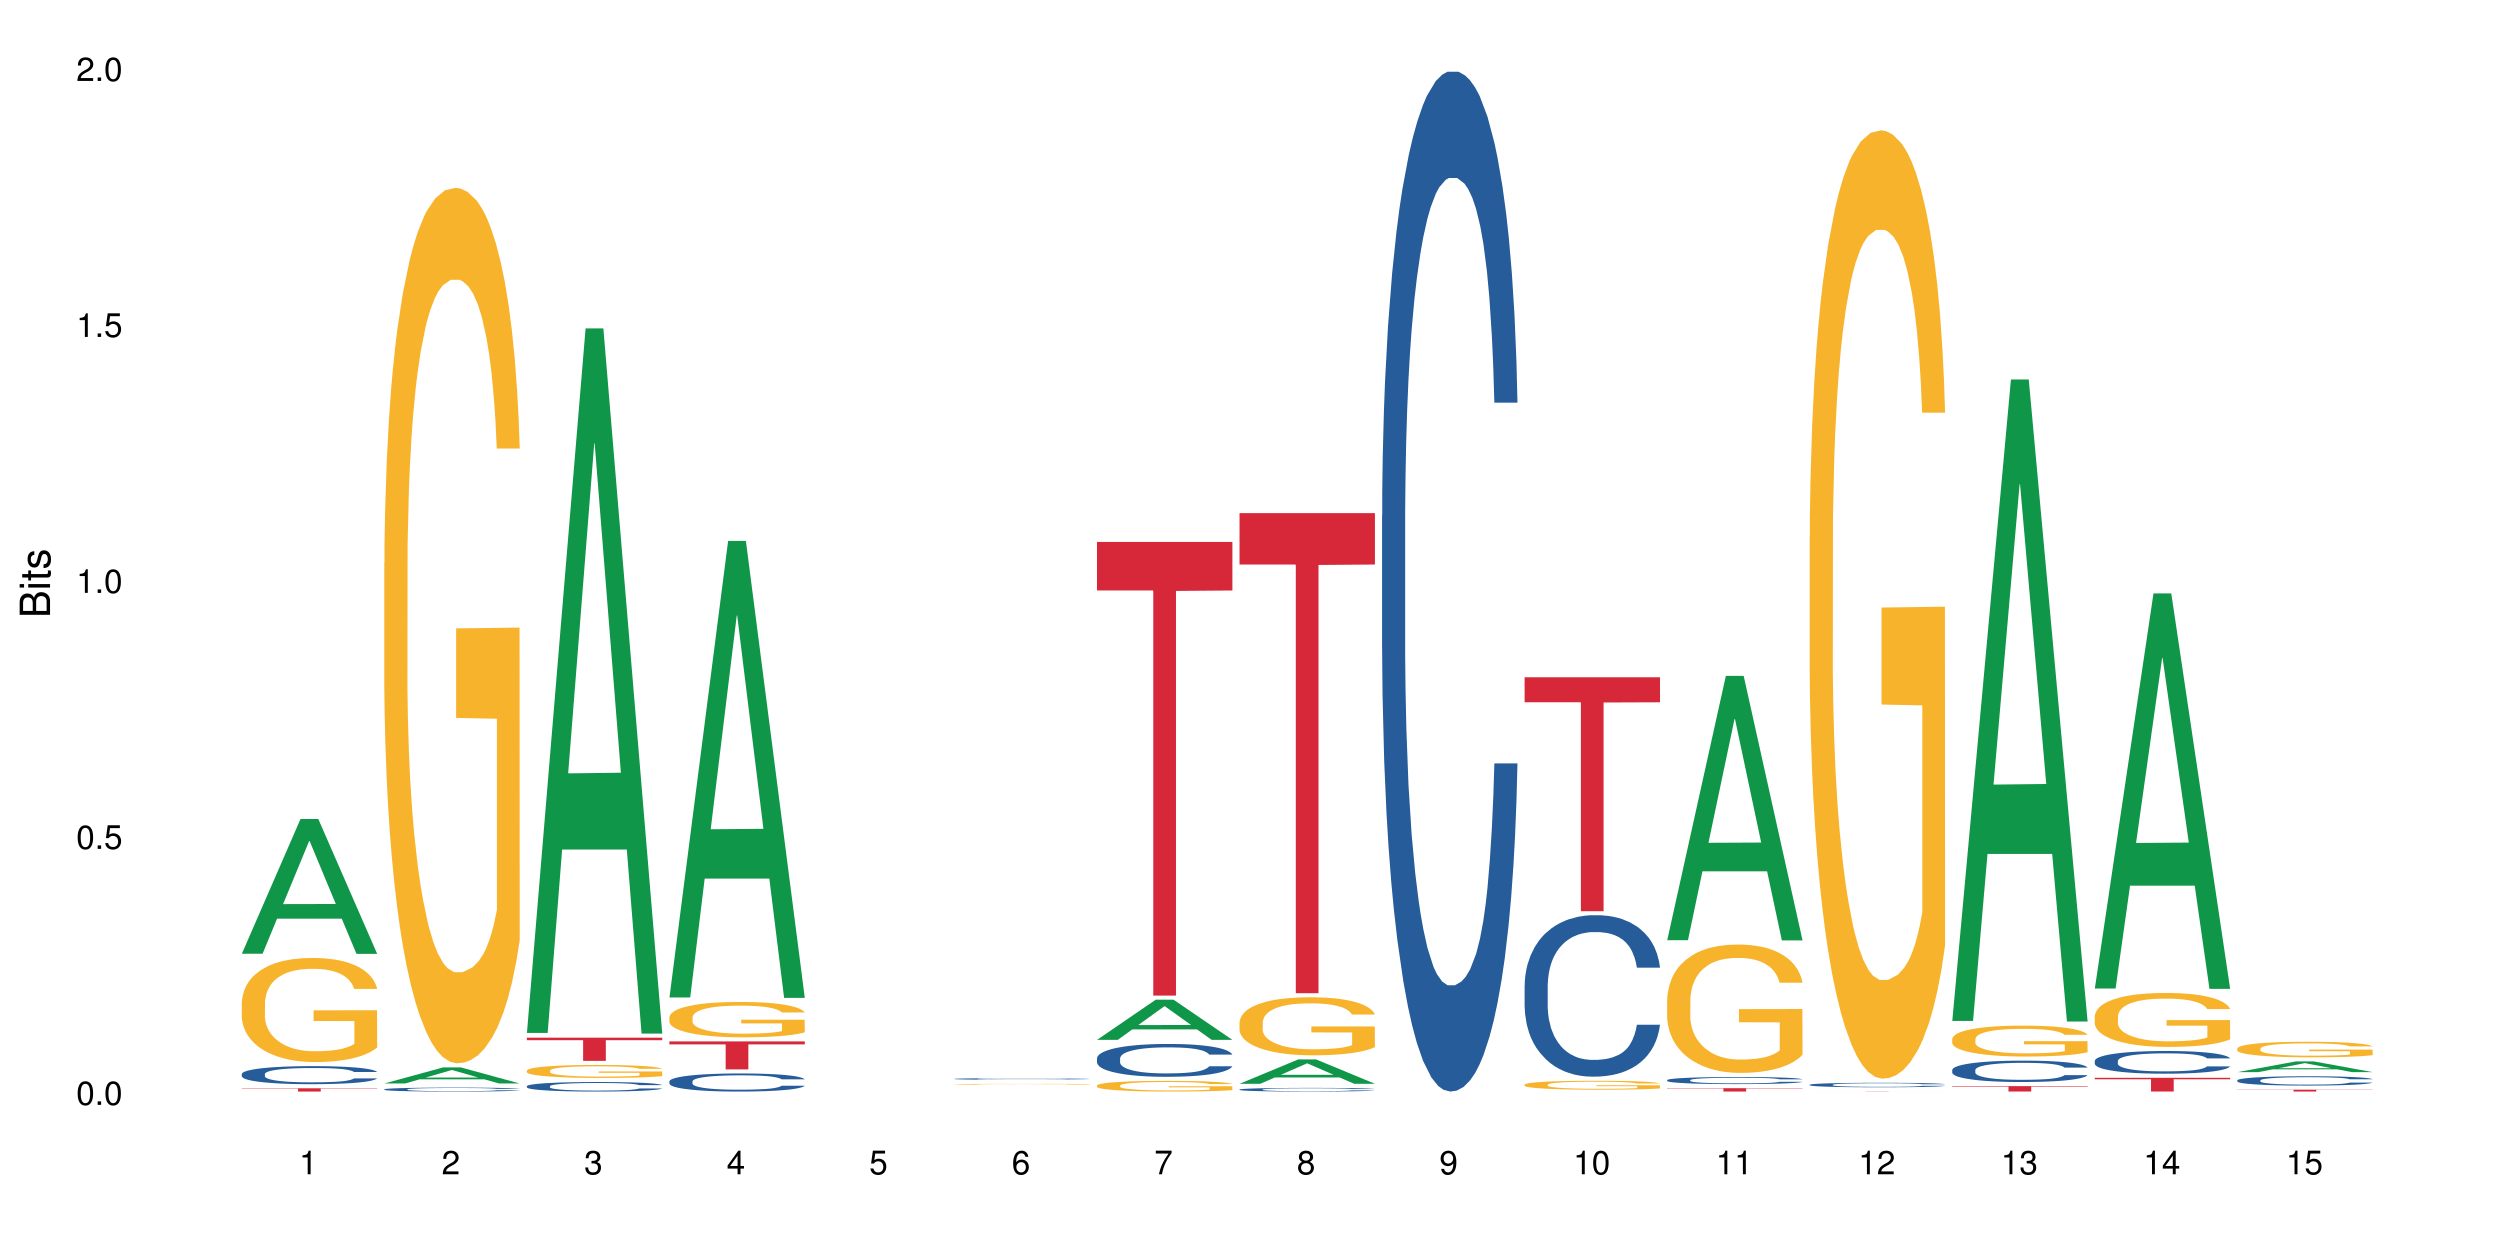 <?xml version="1.0" encoding="UTF-8"?>
<svg xmlns="http://www.w3.org/2000/svg" xmlns:xlink="http://www.w3.org/1999/xlink" width="720pt" height="360pt" viewBox="0 0 720 360" version="1.1">
<defs>
<g>
<symbol overflow="visible" id="glyph0-0">
<path style="stroke:none;" d=""/>
</symbol>
<symbol overflow="visible" id="glyph0-1">
<path style="stroke:none;" d="M 2.641 -6.797 C 2 -6.797 1.422 -6.531 1.078 -6.047 C 0.641 -5.453 0.406 -4.547 0.406 -3.297 C 0.406 -1 1.188 0.219 2.641 0.219 C 4.078 0.219 4.859 -1 4.859 -3.234 C 4.859 -4.562 4.656 -5.438 4.203 -6.047 C 3.844 -6.531 3.281 -6.797 2.641 -6.797 Z M 2.641 -6.047 C 3.547 -6.047 4 -5.125 4 -3.312 C 4 -1.375 3.562 -0.484 2.625 -0.484 C 1.734 -0.484 1.281 -1.422 1.281 -3.281 C 1.281 -5.141 1.734 -6.047 2.641 -6.047 Z M 2.641 -6.047 "/>
</symbol>
<symbol overflow="visible" id="glyph0-2">
<path style="stroke:none;" d="M 1.828 -1 L 0.828 -1 L 0.828 0 L 1.828 0 Z M 1.828 -1 "/>
</symbol>
<symbol overflow="visible" id="glyph0-3">
<path style="stroke:none;" d="M 4.562 -6.797 L 1.062 -6.797 L 0.547 -3.094 L 1.328 -3.094 C 1.719 -3.562 2.047 -3.734 2.578 -3.734 C 3.484 -3.734 4.062 -3.109 4.062 -2.094 C 4.062 -1.125 3.484 -0.531 2.578 -0.531 C 1.828 -0.531 1.375 -0.906 1.188 -1.672 L 0.328 -1.672 C 0.453 -1.109 0.547 -0.844 0.75 -0.594 C 1.125 -0.078 1.828 0.219 2.594 0.219 C 3.969 0.219 4.922 -0.781 4.922 -2.219 C 4.922 -3.562 4.031 -4.484 2.719 -4.484 C 2.25 -4.484 1.859 -4.359 1.469 -4.062 L 1.734 -5.969 L 4.562 -5.969 Z M 4.562 -6.797 "/>
</symbol>
<symbol overflow="visible" id="glyph0-4">
<path style="stroke:none;" d="M 2.484 -4.844 L 2.484 0 L 3.328 0 L 3.328 -6.797 L 2.766 -6.797 C 2.469 -5.75 2.281 -5.609 0.984 -5.453 L 0.984 -4.844 Z M 2.484 -4.844 "/>
</symbol>
<symbol overflow="visible" id="glyph0-5">
<path style="stroke:none;" d="M 4.859 -0.828 L 1.281 -0.828 C 1.359 -1.391 1.672 -1.75 2.5 -2.234 L 3.469 -2.75 C 4.406 -3.266 4.906 -3.969 4.906 -4.812 C 4.906 -5.375 4.672 -5.906 4.266 -6.266 C 3.859 -6.625 3.375 -6.797 2.719 -6.797 C 1.859 -6.797 1.219 -6.5 0.844 -5.922 C 0.609 -5.562 0.5 -5.125 0.484 -4.438 L 1.328 -4.438 C 1.359 -4.906 1.406 -5.188 1.531 -5.406 C 1.75 -5.812 2.188 -6.062 2.703 -6.062 C 3.469 -6.062 4.031 -5.516 4.031 -4.781 C 4.031 -4.25 3.719 -3.797 3.125 -3.438 L 2.234 -2.938 C 0.812 -2.141 0.406 -1.5 0.328 0 L 4.859 0 Z M 4.859 -0.828 "/>
</symbol>
<symbol overflow="visible" id="glyph0-6">
<path style="stroke:none;" d="M 2.125 -3.125 L 2.578 -3.125 C 3.516 -3.125 3.984 -2.703 3.984 -1.891 C 3.984 -1.031 3.469 -0.531 2.578 -0.531 C 1.656 -0.531 1.203 -0.984 1.156 -1.969 L 0.312 -1.969 C 0.344 -1.422 0.438 -1.078 0.609 -0.766 C 0.953 -0.109 1.625 0.219 2.547 0.219 C 3.953 0.219 4.859 -0.609 4.859 -1.906 C 4.859 -2.766 4.516 -3.25 3.703 -3.516 C 4.344 -3.766 4.656 -4.25 4.656 -4.938 C 4.656 -6.109 3.875 -6.797 2.578 -6.797 C 1.203 -6.797 0.484 -6.047 0.453 -4.609 L 1.297 -4.609 C 1.312 -5.016 1.344 -5.25 1.453 -5.453 C 1.641 -5.828 2.062 -6.062 2.594 -6.062 C 3.344 -6.062 3.797 -5.625 3.797 -4.906 C 3.797 -4.422 3.609 -4.141 3.25 -3.984 C 3.016 -3.891 2.719 -3.844 2.125 -3.844 Z M 2.125 -3.125 "/>
</symbol>
<symbol overflow="visible" id="glyph0-7">
<path style="stroke:none;" d="M 3.141 -1.625 L 3.141 0 L 3.984 0 L 3.984 -1.625 L 4.984 -1.625 L 4.984 -2.391 L 3.984 -2.391 L 3.984 -6.797 L 3.359 -6.797 L 0.266 -2.516 L 0.266 -1.625 Z M 3.141 -2.391 L 1 -2.391 L 3.141 -5.359 Z M 3.141 -2.391 "/>
</symbol>
<symbol overflow="visible" id="glyph0-8">
<path style="stroke:none;" d="M 4.781 -5.031 C 4.609 -6.141 3.891 -6.797 2.844 -6.797 C 2.094 -6.797 1.422 -6.438 1.031 -5.828 C 0.609 -5.172 0.406 -4.344 0.406 -3.094 C 0.406 -1.953 0.578 -1.234 0.984 -0.625 C 1.359 -0.078 1.953 0.219 2.703 0.219 C 3.984 0.219 4.922 -0.734 4.922 -2.078 C 4.922 -3.344 4.062 -4.234 2.844 -4.234 C 2.172 -4.234 1.641 -3.969 1.281 -3.469 C 1.281 -5.125 1.828 -6.047 2.797 -6.047 C 3.391 -6.047 3.797 -5.672 3.938 -5.031 Z M 2.734 -3.484 C 3.547 -3.484 4.062 -2.922 4.062 -2 C 4.062 -1.156 3.484 -0.531 2.703 -0.531 C 1.922 -0.531 1.328 -1.188 1.328 -2.047 C 1.328 -2.891 1.906 -3.484 2.734 -3.484 Z M 2.734 -3.484 "/>
</symbol>
<symbol overflow="visible" id="glyph0-9">
<path style="stroke:none;" d="M 4.984 -6.797 L 0.438 -6.797 L 0.438 -5.969 L 4.109 -5.969 C 2.5 -3.656 1.828 -2.234 1.328 0 L 2.219 0 C 2.594 -2.172 3.453 -4.047 4.984 -6.094 Z M 4.984 -6.797 "/>
</symbol>
<symbol overflow="visible" id="glyph0-10">
<path style="stroke:none;" d="M 3.75 -3.578 C 4.453 -4 4.688 -4.344 4.688 -4.984 C 4.688 -6.047 3.844 -6.797 2.641 -6.797 C 1.438 -6.797 0.594 -6.047 0.594 -4.984 C 0.594 -4.359 0.828 -4.016 1.516 -3.578 C 0.734 -3.203 0.359 -2.641 0.359 -1.891 C 0.359 -0.641 1.297 0.219 2.641 0.219 C 3.984 0.219 4.922 -0.641 4.922 -1.875 C 4.922 -2.641 4.531 -3.203 3.75 -3.578 Z M 2.641 -6.047 C 3.359 -6.047 3.812 -5.625 3.812 -4.969 C 3.812 -4.344 3.344 -3.922 2.641 -3.922 C 1.922 -3.922 1.453 -4.344 1.453 -4.984 C 1.453 -5.625 1.922 -6.047 2.641 -6.047 Z M 2.641 -3.203 C 3.484 -3.203 4.062 -2.672 4.062 -1.875 C 4.062 -1.062 3.484 -0.531 2.625 -0.531 C 1.797 -0.531 1.219 -1.078 1.219 -1.875 C 1.219 -2.672 1.797 -3.203 2.641 -3.203 Z M 2.641 -3.203 "/>
</symbol>
<symbol overflow="visible" id="glyph0-11">
<path style="stroke:none;" d="M 0.516 -1.547 C 0.672 -0.438 1.406 0.219 2.438 0.219 C 3.188 0.219 3.859 -0.141 4.266 -0.75 C 4.688 -1.406 4.891 -2.25 4.891 -3.484 C 4.891 -4.625 4.703 -5.359 4.312 -5.953 C 3.938 -6.5 3.344 -6.797 2.594 -6.797 C 1.297 -6.797 0.359 -5.844 0.359 -4.516 C 0.359 -3.25 1.234 -2.344 2.453 -2.344 C 3.094 -2.344 3.562 -2.578 4.016 -3.109 C 4 -1.453 3.469 -0.531 2.5 -0.531 C 1.906 -0.531 1.484 -0.906 1.359 -1.547 Z M 2.578 -6.062 C 3.375 -6.062 3.969 -5.406 3.969 -4.531 C 3.969 -3.688 3.375 -3.094 2.547 -3.094 C 1.734 -3.094 1.234 -3.672 1.234 -4.578 C 1.234 -5.438 1.797 -6.062 2.578 -6.062 Z M 2.578 -6.062 "/>
</symbol>
<symbol overflow="visible" id="glyph1-0">
<path style="stroke:none;" d=""/>
</symbol>
<symbol overflow="visible" id="glyph1-1">
<path style="stroke:none;" d="M 0 -0.953 L 0 -4.891 C 0 -5.719 -0.234 -6.344 -0.734 -6.797 C -1.188 -7.234 -1.812 -7.469 -2.5 -7.469 C -3.547 -7.469 -4.188 -7 -4.625 -5.875 C -4.984 -6.672 -5.641 -7.094 -6.531 -7.094 C -7.156 -7.094 -7.734 -6.859 -8.141 -6.391 C -8.562 -5.938 -8.75 -5.344 -8.75 -4.5 L -8.75 -0.953 Z M -4.984 -2.062 L -7.766 -2.062 L -7.766 -4.219 C -7.766 -4.844 -7.688 -5.203 -7.453 -5.5 C -7.219 -5.812 -6.859 -5.969 -6.375 -5.969 C -5.906 -5.969 -5.531 -5.812 -5.297 -5.5 C -5.062 -5.203 -4.984 -4.844 -4.984 -4.219 Z M -0.984 -2.062 L -4 -2.062 L -4 -4.781 C -4 -5.328 -3.859 -5.688 -3.578 -5.953 C -3.297 -6.219 -2.922 -6.359 -2.484 -6.359 C -2.062 -6.359 -1.688 -6.219 -1.406 -5.953 C -1.109 -5.688 -0.984 -5.328 -0.984 -4.781 Z M -0.984 -2.062 "/>
</symbol>
<symbol overflow="visible" id="glyph1-2">
<path style="stroke:none;" d="M -6.281 -1.797 L -6.281 -0.797 L 0 -0.797 L 0 -1.797 Z M -8.75 -1.797 L -8.75 -0.797 L -7.484 -0.797 L -7.484 -1.797 Z M -8.75 -1.797 "/>
</symbol>
<symbol overflow="visible" id="glyph1-3">
<path style="stroke:none;" d="M -6.281 -3.047 L -6.281 -2.016 L -8.016 -2.016 L -8.016 -1.016 L -6.281 -1.016 L -6.281 -0.172 L -5.469 -0.172 L -5.469 -1.016 L -0.719 -1.016 C -0.078 -1.016 0.281 -1.453 0.281 -2.234 C 0.281 -2.469 0.25 -2.719 0.188 -3.047 L -0.641 -3.047 C -0.609 -2.922 -0.594 -2.766 -0.594 -2.562 C -0.594 -2.141 -0.719 -2.016 -1.156 -2.016 L -5.469 -2.016 L -5.469 -3.047 Z M -6.281 -3.047 "/>
</symbol>
<symbol overflow="visible" id="glyph1-4">
<path style="stroke:none;" d="M -4.531 -5.25 C -5.766 -5.25 -6.469 -4.422 -6.469 -2.969 C -6.469 -1.516 -5.719 -0.562 -4.547 -0.562 C -3.562 -0.562 -3.094 -1.062 -2.734 -2.562 L -2.516 -3.484 C -2.344 -4.188 -2.094 -4.469 -1.625 -4.469 C -1.047 -4.469 -0.641 -3.875 -0.641 -3 C -0.641 -2.453 -0.797 -2 -1.062 -1.75 C -1.25 -1.594 -1.422 -1.531 -1.875 -1.469 L -1.875 -0.406 C -0.422 -0.453 0.281 -1.266 0.281 -2.922 C 0.281 -4.5 -0.5 -5.516 -1.719 -5.516 C -2.656 -5.516 -3.172 -4.984 -3.469 -3.734 L -3.703 -2.766 C -3.891 -1.953 -4.156 -1.609 -4.594 -1.609 C -5.172 -1.609 -5.547 -2.125 -5.547 -2.938 C -5.547 -3.75 -5.203 -4.172 -4.531 -4.203 Z M -4.531 -5.25 "/>
</symbol>
</g>
</defs>
<g id="surface73290">
<rect x="0" y="0" width="720" height="360" style="fill:rgb(100%,100%,100%);fill-opacity:1;stroke:none;"/>
<path style=" stroke:none;fill-rule:nonzero;fill:rgb(6.275%,58.824%,28.235%);fill-opacity:1;" d="M 69.629 274.676 L 69.672 274.641 L 86.547 235.879 L 91.672 235.879 L 108.629 274.711 L 102.668 274.711 L 98.418 264.574 L 79.797 264.574 L 75.629 274.676 L 69.629 274.676 L 81.586 260.383 L 96.711 260.348 L 89.172 242.223 L 89.086 242.188 L 89.004 242.297 L 81.547 260.348 L 81.586 260.383 Z M 69.629 274.676 "/>
<path style=" stroke:none;fill-rule:nonzero;fill:rgb(14.51%,36.078%,60%);fill-opacity:1;" d="M 69.629 309.312 L 69.676 309.309 L 69.676 309.191 L 69.82 309.012 L 70.152 308.785 L 70.484 308.629 L 71.34 308.348 L 72.531 308.078 L 73.766 307.867 L 74.672 307.746 L 75.48 307.648 L 77.332 307.473 L 78.523 307.383 L 79.809 307.305 L 81.375 307.223 L 82.52 307.176 L 85.086 307.098 L 86.988 307.066 L 88.461 307.051 L 91.648 307.051 L 93.551 307.07 L 94.93 307.094 L 96.453 307.133 L 97.738 307.176 L 99.973 307.281 L 101.969 307.414 L 102.871 307.488 L 104.301 307.637 L 105.395 307.777 L 106.156 307.902 L 107.012 308.078 L 107.77 308.293 L 108.344 308.535 L 108.629 308.738 L 101.969 308.738 L 101.637 308.547 L 101.258 308.398 L 100.543 308.207 L 99.828 308.066 L 98.832 307.93 L 97.926 307.84 L 96.691 307.75 L 95.598 307.691 L 94.453 307.648 L 93.359 307.621 L 91.27 307.594 L 88.844 307.594 L 87.938 307.602 L 86.086 307.641 L 85.086 307.676 L 83.66 307.742 L 82.66 307.801 L 81.473 307.898 L 80.664 307.977 L 79.664 308.102 L 78.949 308.211 L 78.141 308.367 L 77.668 308.484 L 77.238 308.617 L 76.859 308.777 L 76.574 308.941 L 76.383 309.117 L 76.289 309.289 L 76.289 310.023 L 76.383 310.195 L 76.621 310.395 L 77.238 310.684 L 78.141 310.938 L 79.188 311.137 L 80.188 311.277 L 80.758 311.344 L 81.52 311.422 L 82.707 311.516 L 84.422 311.609 L 85.418 311.648 L 86.941 311.688 L 88.512 311.703 L 90.602 311.703 L 92.457 311.688 L 93.695 311.664 L 94.977 311.625 L 96.738 311.543 L 97.832 311.469 L 98.781 311.379 L 99.496 311.285 L 99.973 311.211 L 100.684 311.062 L 101.258 310.902 L 101.684 310.734 L 101.969 310.574 L 108.629 310.574 L 108.344 310.766 L 107.914 310.949 L 107.484 311.086 L 106.82 311.254 L 106.059 311.402 L 104.965 311.566 L 104.062 311.676 L 102.871 311.797 L 101.777 311.887 L 100.59 311.965 L 98.832 312.062 L 97.688 312.109 L 96.453 312.152 L 94.977 312.188 L 93.125 312.223 L 91.125 312.242 L 89.27 312.246 L 87.273 312.238 L 85.801 312.219 L 83.848 312.176 L 81.426 312.09 L 79.664 312 L 78.285 311.91 L 77.098 311.812 L 75.766 311.688 L 74.051 311.477 L 73.008 311.316 L 72.293 311.184 L 71.484 310.996 L 70.914 310.832 L 70.246 310.566 L 69.773 310.227 L 69.629 309.969 Z M 69.629 309.312 "/>
<path style=" stroke:none;fill-rule:nonzero;fill:rgb(96.863%,70.196%,16.863%);fill-opacity:1;" d="M 69.629 288.734 L 69.676 288.707 L 69.676 288.156 L 69.867 286.926 L 70.344 285.227 L 70.961 283.832 L 71.625 282.738 L 72.055 282.16 L 72.77 281.34 L 73.387 280.738 L 74.957 279.508 L 76.953 278.355 L 78.047 277.863 L 79.285 277.398 L 81.043 276.879 L 81.852 276.688 L 84.324 276.246 L 87.133 275.973 L 90.223 275.891 L 91.648 275.918 L 93.598 276.027 L 96.262 276.328 L 97.785 276.605 L 98.973 276.879 L 100.211 277.234 L 101.73 277.781 L 103.16 278.438 L 104.301 279.094 L 105.441 279.918 L 106.391 280.793 L 107.199 281.75 L 107.914 282.902 L 108.344 283.859 L 108.629 284.816 L 102.016 284.816 L 101.637 283.859 L 101.207 283.121 L 100.496 282.215 L 99.781 281.559 L 99.066 281.039 L 97.738 280.328 L 96.594 279.891 L 95.168 279.508 L 93.789 279.258 L 92.219 279.094 L 91.27 279.039 L 88.746 279.039 L 86.465 279.23 L 85.133 279.453 L 84.184 279.672 L 82.852 280.082 L 82.043 280.41 L 81.566 280.629 L 80.141 281.477 L 79.188 282.242 L 78.664 282.766 L 78 283.586 L 77.523 284.324 L 77 285.422 L 76.715 286.242 L 76.336 288.102 L 76.289 293.031 L 76.43 294.07 L 76.715 295.195 L 77.098 296.18 L 77.668 297.219 L 78.238 298.016 L 79.234 299.082 L 80.094 299.793 L 80.758 300.258 L 82.043 301 L 82.566 301.246 L 83.801 301.738 L 85.086 302.121 L 86.656 302.449 L 87.844 302.613 L 89.746 302.75 L 92.172 302.75 L 95.027 302.586 L 96.832 302.367 L 98.07 302.148 L 98.879 301.957 L 99.875 301.656 L 100.59 301.383 L 101.258 301.082 L 102.062 300.617 L 102.062 294.07 L 90.316 294.043 L 90.316 290.977 L 108.578 290.949 L 108.629 301.656 L 107.629 302.395 L 106.391 303.105 L 105.203 303.656 L 103.965 304.121 L 102.207 304.641 L 100.781 304.969 L 98.594 305.352 L 96.594 305.598 L 94.504 305.762 L 92.648 305.844 L 90.461 305.871 L 88.512 305.816 L 86.418 305.652 L 84.754 305.434 L 83.23 305.16 L 81.711 304.805 L 79.809 304.23 L 78.57 303.766 L 77.285 303.188 L 76.004 302.504 L 74.859 301.766 L 74.102 301.191 L 73.34 300.535 L 72.531 299.711 L 71.77 298.781 L 71.199 297.934 L 70.676 296.973 L 70.297 296.07 L 69.914 294.84 L 69.723 293.852 L 69.629 293.004 Z M 69.629 288.734 "/>
<path style=" stroke:none;fill-rule:nonzero;fill:rgb(83.922%,15.686%,22.353%);fill-opacity:1;" d="M 69.629 313.426 L 108.629 313.426 L 108.629 313.527 L 92.375 313.527 L 92.375 314.371 L 85.836 314.371 L 85.836 313.527 L 69.629 313.527 Z M 69.629 313.426 "/>
<path style=" stroke:none;fill-rule:nonzero;fill:rgb(6.275%,58.824%,28.235%);fill-opacity:1;" d="M 110.68 312.043 L 110.723 312.039 L 127.598 307.418 L 132.719 307.418 L 149.68 312.047 L 143.719 312.047 L 139.469 310.84 L 120.848 310.84 L 116.68 312.043 L 110.68 312.043 L 122.637 310.34 L 137.762 310.332 L 130.223 308.172 L 130.137 308.168 L 130.055 308.18 L 122.598 310.332 L 122.637 310.34 Z M 110.68 312.043 "/>
<path style=" stroke:none;fill-rule:nonzero;fill:rgb(14.51%,36.078%,60%);fill-opacity:1;" d="M 110.68 313.723 L 110.727 313.723 L 110.727 313.699 L 110.871 313.66 L 111.203 313.609 L 111.535 313.574 L 112.391 313.512 L 113.582 313.453 L 114.816 313.406 L 115.723 313.379 L 116.531 313.359 L 118.383 313.32 L 119.574 313.301 L 120.859 313.281 L 122.426 313.266 L 123.57 313.254 L 126.137 313.238 L 128.039 313.23 L 129.512 313.227 L 132.699 313.227 L 134.602 313.23 L 135.98 313.234 L 137.504 313.242 L 138.789 313.254 L 141.023 313.277 L 143.02 313.305 L 143.922 313.324 L 145.352 313.355 L 146.445 313.387 L 147.207 313.414 L 148.062 313.453 L 148.82 313.5 L 149.395 313.551 L 149.68 313.598 L 143.02 313.598 L 142.688 313.555 L 142.305 313.523 L 141.594 313.48 L 140.879 313.449 L 139.883 313.418 L 138.977 313.398 L 137.742 313.379 L 136.648 313.367 L 135.504 313.359 L 134.41 313.352 L 132.32 313.344 L 129.895 313.344 L 128.988 313.348 L 127.137 313.355 L 126.137 313.363 L 124.711 313.379 L 123.711 313.391 L 122.523 313.414 L 121.715 313.43 L 120.715 313.457 L 120 313.48 L 119.191 313.516 L 118.719 313.543 L 118.289 313.57 L 117.91 313.605 L 117.625 313.641 L 117.434 313.68 L 117.34 313.719 L 117.34 313.883 L 117.434 313.918 L 117.672 313.961 L 118.289 314.027 L 119.191 314.082 L 120.238 314.125 L 121.238 314.156 L 121.809 314.172 L 122.57 314.188 L 123.758 314.211 L 125.473 314.23 L 126.469 314.238 L 127.992 314.246 L 129.562 314.25 L 131.652 314.25 L 133.508 314.246 L 134.746 314.242 L 136.027 314.234 L 137.789 314.215 L 138.883 314.199 L 139.832 314.18 L 140.547 314.16 L 141.023 314.145 L 141.734 314.109 L 142.305 314.074 L 142.734 314.039 L 143.02 314.004 L 149.68 314.004 L 149.395 314.043 L 148.965 314.086 L 148.535 314.117 L 147.871 314.152 L 147.109 314.184 L 146.016 314.223 L 145.113 314.246 L 143.922 314.27 L 142.828 314.293 L 141.641 314.309 L 139.883 314.328 L 138.738 314.34 L 137.504 314.352 L 136.027 314.359 L 134.176 314.367 L 132.176 314.371 L 130.32 314.371 L 128.324 314.367 L 126.852 314.363 L 124.898 314.355 L 122.473 314.336 L 120.715 314.316 L 119.336 314.297 L 118.148 314.277 L 116.816 314.246 L 115.102 314.203 L 114.059 314.164 L 113.344 314.137 L 112.535 314.094 L 111.965 314.059 L 111.297 314 L 110.824 313.926 L 110.68 313.867 Z M 110.68 313.723 "/>
<path style=" stroke:none;fill-rule:nonzero;fill:rgb(96.863%,70.196%,16.863%);fill-opacity:1;" d="M 110.68 162.094 L 110.727 161.863 L 110.727 157.258 L 110.918 146.895 L 111.395 132.621 L 112.012 120.875 L 112.676 111.668 L 113.105 106.832 L 113.82 99.922 L 114.438 94.855 L 116.008 84.496 L 118.004 74.824 L 119.098 70.68 L 120.336 66.766 L 122.094 62.391 L 122.902 60.777 L 125.375 57.094 L 128.18 54.793 L 131.273 54.102 L 132.699 54.332 L 134.648 55.254 L 137.312 57.785 L 138.836 60.09 L 140.023 62.391 L 141.262 65.383 L 142.781 69.988 L 144.207 75.516 L 145.352 81.043 L 146.492 87.949 L 147.441 95.316 L 148.25 103.379 L 148.965 113.047 L 149.395 121.105 L 149.68 129.168 L 143.066 129.168 L 142.688 121.105 L 142.258 114.891 L 141.547 107.293 L 140.832 101.766 L 140.117 97.391 L 138.789 91.402 L 137.645 87.719 L 136.219 84.496 L 134.84 82.422 L 133.27 81.043 L 132.32 80.582 L 129.797 80.582 L 127.516 82.191 L 126.184 84.035 L 125.234 85.879 L 123.902 89.332 L 123.094 92.094 L 122.617 93.938 L 121.191 101.074 L 120.238 107.523 L 119.715 111.898 L 119.051 118.805 L 118.574 125.023 L 118.051 134.23 L 117.766 141.141 L 117.387 156.797 L 117.34 198.246 L 117.48 206.996 L 117.766 216.434 L 118.148 224.723 L 118.719 233.473 L 119.289 240.152 L 120.285 249.133 L 121.145 255.117 L 121.809 259.035 L 123.094 265.25 L 123.617 267.324 L 124.852 271.469 L 126.137 274.691 L 127.707 277.453 L 128.895 278.836 L 130.797 279.988 L 133.223 279.988 L 136.078 278.605 L 137.883 276.762 L 139.121 274.922 L 139.93 273.309 L 140.926 270.777 L 141.641 268.473 L 142.305 265.941 L 143.113 262.027 L 143.113 206.996 L 131.367 206.766 L 131.367 180.977 L 149.629 180.746 L 149.68 270.777 L 148.68 276.992 L 147.441 282.98 L 146.254 287.586 L 145.016 291.5 L 143.258 295.875 L 141.832 298.637 L 139.645 301.863 L 137.645 303.934 L 135.555 305.316 L 133.699 306.008 L 131.512 306.238 L 129.562 305.777 L 127.469 304.395 L 125.805 302.551 L 124.281 300.25 L 122.762 297.258 L 120.859 292.422 L 119.621 288.508 L 118.336 283.672 L 117.055 277.914 L 115.91 271.699 L 115.152 266.863 L 114.391 261.336 L 113.582 254.43 L 112.82 246.598 L 112.25 239.461 L 111.727 231.402 L 111.348 223.805 L 110.965 213.441 L 110.773 205.152 L 110.68 198.016 Z M 110.68 162.094 "/>
<path style=" stroke:none;fill-rule:nonzero;fill:rgb(6.275%,58.824%,28.235%);fill-opacity:1;" d="M 151.73 297.484 L 151.773 297.293 L 168.648 94.582 L 173.77 94.582 L 190.73 297.676 L 184.77 297.676 L 180.52 244.66 L 161.898 244.66 L 157.73 297.484 L 151.73 297.484 L 163.688 222.73 L 178.812 222.539 L 171.27 127.762 L 171.188 127.57 L 171.105 128.145 L 163.648 222.539 L 163.688 222.73 Z M 151.73 297.484 "/>
<path style=" stroke:none;fill-rule:nonzero;fill:rgb(14.51%,36.078%,60%);fill-opacity:1;" d="M 151.73 312.816 L 151.777 312.816 L 151.777 312.754 L 151.922 312.66 L 152.254 312.539 L 152.586 312.457 L 153.441 312.309 L 154.633 312.164 L 155.867 312.055 L 156.773 311.988 L 157.582 311.938 L 159.434 311.844 L 160.625 311.797 L 161.91 311.754 L 163.477 311.711 L 164.617 311.688 L 167.188 311.648 L 169.09 311.629 L 170.562 311.621 L 173.75 311.621 L 175.652 311.633 L 177.031 311.645 L 178.555 311.664 L 179.84 311.688 L 182.074 311.742 L 184.07 311.812 L 184.973 311.852 L 186.402 311.93 L 187.496 312.008 L 188.254 312.07 L 189.113 312.164 L 189.871 312.277 L 190.445 312.406 L 190.73 312.516 L 184.07 312.516 L 183.738 312.414 L 183.355 312.336 L 182.645 312.234 L 181.93 312.16 L 180.934 312.086 L 180.027 312.039 L 178.793 311.992 L 177.699 311.961 L 176.555 311.938 L 175.461 311.922 L 173.371 311.91 L 170.945 311.91 L 170.039 311.914 L 168.188 311.934 L 167.188 311.949 L 165.762 311.984 L 164.762 312.02 L 163.574 312.07 L 162.766 312.113 L 161.766 312.176 L 161.051 312.234 L 160.242 312.316 L 159.77 312.379 L 159.34 312.449 L 158.961 312.535 L 158.676 312.621 L 158.484 312.715 L 158.391 312.805 L 158.391 313.195 L 158.484 313.285 L 158.723 313.391 L 159.34 313.543 L 160.242 313.676 L 161.289 313.781 L 162.289 313.859 L 162.859 313.895 L 163.621 313.934 L 164.809 313.984 L 166.52 314.035 L 167.52 314.055 L 169.043 314.074 L 170.613 314.086 L 172.703 314.086 L 174.559 314.074 L 175.797 314.062 L 177.078 314.043 L 178.84 314 L 179.934 313.957 L 180.883 313.91 L 181.598 313.863 L 182.074 313.824 L 182.785 313.746 L 183.355 313.66 L 183.785 313.57 L 184.07 313.484 L 190.73 313.484 L 190.445 313.586 L 190.016 313.684 L 189.586 313.758 L 188.922 313.844 L 188.16 313.922 L 187.066 314.012 L 186.164 314.07 L 184.973 314.133 L 183.879 314.18 L 182.691 314.223 L 180.934 314.273 L 179.789 314.297 L 178.555 314.32 L 177.078 314.34 L 175.227 314.359 L 173.227 314.367 L 171.371 314.371 L 169.375 314.367 L 167.902 314.355 L 165.949 314.332 L 163.523 314.289 L 161.766 314.238 L 160.387 314.191 L 159.199 314.141 L 157.867 314.074 L 156.152 313.965 L 155.105 313.879 L 154.395 313.809 L 153.586 313.711 L 153.016 313.621 L 152.348 313.48 L 151.875 313.305 L 151.73 313.164 Z M 151.73 312.816 "/>
<path style=" stroke:none;fill-rule:nonzero;fill:rgb(96.863%,70.196%,16.863%);fill-opacity:1;" d="M 151.73 308.309 L 151.777 308.305 L 151.777 308.238 L 151.969 308.086 L 152.445 307.875 L 153.062 307.699 L 153.727 307.562 L 154.156 307.492 L 154.871 307.391 L 155.488 307.316 L 157.059 307.16 L 159.055 307.02 L 160.148 306.957 L 161.387 306.898 L 163.145 306.836 L 163.953 306.809 L 166.426 306.754 L 169.23 306.723 L 172.324 306.711 L 173.75 306.715 L 175.699 306.727 L 178.363 306.766 L 179.887 306.801 L 181.074 306.836 L 182.312 306.879 L 183.832 306.945 L 185.258 307.027 L 186.402 307.109 L 187.543 307.211 L 188.492 307.32 L 189.301 307.441 L 190.016 307.582 L 190.445 307.703 L 190.73 307.82 L 184.117 307.82 L 183.738 307.703 L 183.309 307.609 L 182.598 307.5 L 181.883 307.418 L 181.168 307.352 L 179.84 307.262 L 178.695 307.207 L 177.27 307.16 L 175.891 307.129 L 174.32 307.109 L 173.371 307.102 L 170.848 307.102 L 168.566 307.129 L 167.234 307.156 L 166.285 307.18 L 164.953 307.234 L 164.145 307.273 L 163.668 307.301 L 162.242 307.406 L 161.289 307.5 L 160.766 307.566 L 160.102 307.668 L 159.625 307.762 L 159.102 307.898 L 158.816 308 L 158.438 308.23 L 158.391 308.844 L 158.531 308.973 L 158.816 309.113 L 159.199 309.234 L 159.77 309.367 L 160.34 309.465 L 161.336 309.598 L 162.195 309.688 L 162.859 309.742 L 164.145 309.836 L 164.668 309.867 L 165.902 309.93 L 167.188 309.977 L 168.758 310.016 L 169.945 310.035 L 171.848 310.055 L 174.273 310.055 L 177.129 310.035 L 178.934 310.008 L 180.172 309.98 L 180.98 309.957 L 181.977 309.918 L 182.691 309.883 L 183.355 309.848 L 184.164 309.789 L 184.164 308.973 L 172.418 308.969 L 172.418 308.59 L 190.68 308.586 L 190.73 309.918 L 189.73 310.008 L 188.492 310.098 L 187.305 310.168 L 186.066 310.223 L 184.309 310.289 L 182.883 310.328 L 180.695 310.379 L 178.695 310.41 L 176.605 310.43 L 174.75 310.438 L 172.562 310.441 L 170.613 310.434 L 168.52 310.414 L 166.855 310.387 L 165.332 310.355 L 163.812 310.309 L 161.91 310.238 L 160.672 310.18 L 159.387 310.109 L 158.105 310.023 L 156.961 309.93 L 156.203 309.859 L 155.441 309.777 L 154.633 309.676 L 153.871 309.559 L 153.301 309.453 L 152.777 309.336 L 152.398 309.223 L 152.016 309.07 L 151.824 308.945 L 151.73 308.84 Z M 151.73 308.309 "/>
<path style=" stroke:none;fill-rule:nonzero;fill:rgb(83.922%,15.686%,22.353%);fill-opacity:1;" d="M 151.73 298.855 L 190.73 298.855 L 190.73 299.57 L 174.477 299.574 L 174.477 305.531 L 167.938 305.531 L 167.938 299.582 L 167.84 299.57 L 151.73 299.57 Z M 151.73 298.855 "/>
<path style=" stroke:none;fill-rule:nonzero;fill:rgb(6.275%,58.824%,28.235%);fill-opacity:1;" d="M 192.781 287.266 L 192.824 287.141 L 209.695 155.785 L 214.82 155.785 L 231.781 287.387 L 225.82 287.387 L 221.57 253.035 L 202.949 253.035 L 198.781 287.266 L 192.781 287.266 L 204.738 238.824 L 219.863 238.699 L 212.32 177.285 L 212.238 177.164 L 212.156 177.531 L 204.699 238.699 L 204.738 238.824 Z M 192.781 287.266 "/>
<path style=" stroke:none;fill-rule:nonzero;fill:rgb(14.51%,36.078%,60%);fill-opacity:1;" d="M 192.781 311.426 L 192.828 311.422 L 192.828 311.309 L 192.973 311.125 L 193.305 310.898 L 193.637 310.742 L 194.492 310.461 L 195.684 310.188 L 196.918 309.98 L 197.824 309.855 L 198.633 309.758 L 200.484 309.582 L 201.676 309.492 L 202.957 309.41 L 204.527 309.332 L 205.668 309.285 L 208.238 309.207 L 210.141 309.176 L 211.613 309.16 L 214.801 309.16 L 216.703 309.18 L 218.082 309.203 L 219.605 309.242 L 220.887 309.285 L 223.125 309.387 L 225.121 309.523 L 226.023 309.598 L 227.453 309.746 L 228.547 309.887 L 229.305 310.012 L 230.164 310.188 L 230.922 310.402 L 231.496 310.645 L 231.781 310.852 L 225.121 310.852 L 224.789 310.66 L 224.406 310.512 L 223.695 310.316 L 222.98 310.18 L 221.984 310.039 L 221.078 309.949 L 219.844 309.859 L 218.75 309.801 L 217.605 309.758 L 216.512 309.73 L 214.422 309.703 L 211.996 309.703 L 211.09 309.711 L 209.238 309.75 L 208.238 309.785 L 206.812 309.852 L 205.812 309.914 L 204.625 310.008 L 203.816 310.09 L 202.816 310.211 L 202.102 310.32 L 201.293 310.48 L 200.82 310.598 L 200.391 310.73 L 200.012 310.887 L 199.727 311.055 L 199.535 311.23 L 199.441 311.402 L 199.441 312.141 L 199.535 312.312 L 199.773 312.512 L 200.391 312.805 L 201.293 313.055 L 202.34 313.258 L 203.34 313.398 L 203.91 313.465 L 204.672 313.543 L 205.859 313.637 L 207.57 313.73 L 208.57 313.77 L 210.094 313.809 L 211.664 313.828 L 213.754 313.828 L 215.609 313.809 L 216.848 313.785 L 218.129 313.746 L 219.891 313.664 L 220.984 313.59 L 221.934 313.5 L 222.648 313.41 L 223.125 313.332 L 223.836 313.184 L 224.406 313.023 L 224.836 312.855 L 225.121 312.695 L 231.781 312.695 L 231.496 312.883 L 231.066 313.07 L 230.637 313.207 L 229.973 313.375 L 229.211 313.523 L 228.117 313.691 L 227.215 313.801 L 226.023 313.918 L 224.93 314.008 L 223.742 314.09 L 221.984 314.184 L 220.84 314.234 L 219.605 314.273 L 218.129 314.312 L 216.277 314.348 L 214.277 314.367 L 212.422 314.371 L 210.426 314.359 L 208.953 314.344 L 207 314.301 L 204.574 314.215 L 202.816 314.121 L 201.438 314.031 L 200.25 313.938 L 198.918 313.809 L 197.203 313.598 L 196.156 313.438 L 195.445 313.305 L 194.637 313.117 L 194.066 312.953 L 193.398 312.684 L 192.926 312.348 L 192.781 312.086 Z M 192.781 311.426 "/>
<path style=" stroke:none;fill-rule:nonzero;fill:rgb(96.863%,70.196%,16.863%);fill-opacity:1;" d="M 192.781 292.93 L 192.828 292.918 L 192.828 292.734 L 193.02 292.316 L 193.496 291.738 L 194.113 291.266 L 194.777 290.891 L 195.207 290.695 L 195.922 290.418 L 196.539 290.215 L 198.109 289.797 L 200.105 289.406 L 201.199 289.238 L 202.438 289.078 L 204.195 288.902 L 205.004 288.836 L 207.477 288.688 L 210.281 288.594 L 213.375 288.566 L 214.801 288.578 L 216.75 288.613 L 219.414 288.715 L 220.938 288.809 L 222.125 288.902 L 223.363 289.023 L 224.883 289.211 L 226.309 289.434 L 227.453 289.656 L 228.594 289.934 L 229.543 290.23 L 230.352 290.559 L 231.066 290.949 L 231.496 291.273 L 231.781 291.598 L 225.168 291.598 L 224.789 291.273 L 224.359 291.023 L 223.648 290.715 L 222.934 290.492 L 222.219 290.316 L 220.887 290.074 L 219.746 289.926 L 218.32 289.797 L 216.941 289.711 L 215.371 289.656 L 214.422 289.637 L 211.898 289.637 L 209.617 289.703 L 208.285 289.777 L 207.336 289.852 L 206.004 289.988 L 205.195 290.102 L 204.719 290.176 L 203.293 290.465 L 202.34 290.727 L 201.816 290.902 L 201.152 291.18 L 200.676 291.43 L 200.152 291.805 L 199.867 292.082 L 199.488 292.715 L 199.441 294.387 L 199.582 294.742 L 199.867 295.121 L 200.25 295.457 L 200.82 295.812 L 201.391 296.082 L 202.387 296.441 L 203.246 296.684 L 203.91 296.844 L 205.195 297.094 L 205.719 297.176 L 206.953 297.344 L 208.238 297.477 L 209.809 297.586 L 210.996 297.645 L 212.898 297.688 L 215.324 297.688 L 218.18 297.633 L 219.984 297.559 L 221.223 297.484 L 222.031 297.418 L 223.027 297.316 L 223.742 297.223 L 224.406 297.121 L 225.215 296.965 L 225.215 294.742 L 213.469 294.73 L 213.469 293.691 L 231.73 293.68 L 231.781 297.316 L 230.781 297.566 L 229.543 297.809 L 228.355 297.996 L 227.117 298.152 L 225.359 298.332 L 223.934 298.441 L 221.746 298.574 L 219.746 298.656 L 217.656 298.711 L 215.801 298.738 L 213.613 298.75 L 211.664 298.73 L 209.57 298.676 L 207.906 298.602 L 206.383 298.508 L 204.859 298.387 L 202.957 298.191 L 201.723 298.031 L 200.438 297.84 L 199.152 297.605 L 198.012 297.355 L 197.25 297.16 L 196.492 296.938 L 195.684 296.656 L 194.922 296.34 L 194.352 296.051 L 193.828 295.727 L 193.445 295.422 L 193.066 295 L 192.875 294.668 L 192.781 294.379 Z M 192.781 292.93 "/>
<path style=" stroke:none;fill-rule:nonzero;fill:rgb(83.922%,15.686%,22.353%);fill-opacity:1;" d="M 192.781 299.93 L 231.781 299.93 L 231.781 300.789 L 215.527 300.797 L 215.527 307.98 L 208.988 307.98 L 208.988 300.805 L 208.891 300.789 L 192.781 300.789 Z M 192.781 299.93 "/>
<path style=" stroke:none;fill-rule:nonzero;fill:rgb(14.51%,36.078%,60%);fill-opacity:1;" d="M 233.832 311.562 L 234.355 311.562 L 234.688 311.559 L 272.543 311.559 L 272.832 311.562 L 266.172 311.562 L 265.84 311.559 L 241.441 311.559 L 241.062 311.562 L 240.492 311.562 L 241.441 311.562 L 242.344 311.566 L 265.457 311.566 L 265.887 311.562 L 272.832 311.562 L 272.543 311.562 L 272.117 311.566 L 235.688 311.566 L 235.117 311.562 Z M 233.832 311.562 "/>
<path style=" stroke:none;fill-rule:nonzero;fill:rgb(14.51%,36.078%,60%);fill-opacity:1;" d="M 274.883 310.719 L 274.93 310.719 L 274.93 310.707 L 275.074 310.691 L 275.406 310.672 L 275.738 310.66 L 276.594 310.633 L 277.785 310.609 L 279.02 310.594 L 279.926 310.582 L 280.734 310.574 L 282.586 310.559 L 283.777 310.551 L 285.059 310.543 L 286.629 310.535 L 287.77 310.531 L 290.34 310.527 L 292.242 310.523 L 298.805 310.523 L 300.184 310.527 L 301.707 310.527 L 302.988 310.531 L 305.227 310.543 L 307.223 310.555 L 308.125 310.559 L 309.555 310.574 L 310.648 310.586 L 311.406 310.594 L 312.266 310.609 L 313.023 310.629 L 313.594 310.652 L 313.883 310.668 L 307.223 310.668 L 306.891 310.652 L 306.508 310.641 L 305.797 310.621 L 305.082 310.609 L 304.082 310.598 L 303.18 310.59 L 301.945 310.582 L 300.852 310.578 L 299.707 310.574 L 298.613 310.57 L 293.191 310.57 L 291.34 310.574 L 290.34 310.574 L 288.914 310.582 L 287.914 310.586 L 286.727 310.594 L 285.918 310.602 L 284.918 310.613 L 284.203 310.621 L 283.395 310.637 L 282.922 310.648 L 282.492 310.656 L 282.113 310.672 L 281.828 310.688 L 281.637 310.703 L 281.539 310.715 L 281.539 310.781 L 281.637 310.797 L 281.875 310.812 L 282.492 310.836 L 283.395 310.859 L 284.441 310.879 L 285.441 310.891 L 286.012 310.895 L 286.773 310.902 L 287.961 310.91 L 289.672 310.918 L 290.672 310.922 L 292.195 310.926 L 297.711 310.926 L 298.949 310.922 L 300.23 310.918 L 301.992 310.914 L 303.086 310.906 L 304.035 310.898 L 304.75 310.891 L 305.227 310.883 L 305.938 310.871 L 306.508 310.855 L 306.938 310.844 L 307.223 310.828 L 313.883 310.828 L 313.594 310.844 L 313.168 310.859 L 312.738 310.871 L 312.074 310.887 L 311.312 310.898 L 310.219 310.914 L 309.316 310.926 L 308.125 310.934 L 307.031 310.941 L 305.844 310.949 L 304.082 310.957 L 302.941 310.961 L 301.707 310.965 L 300.23 310.969 L 298.375 310.973 L 291.051 310.973 L 289.102 310.969 L 286.676 310.961 L 284.918 310.953 L 283.539 310.945 L 282.348 310.938 L 281.02 310.926 L 279.305 310.906 L 278.258 310.895 L 277.547 310.883 L 276.738 310.863 L 276.168 310.852 L 275.5 310.828 L 275.027 310.797 L 274.883 310.773 Z M 274.883 310.719 "/>
<path style=" stroke:none;fill-rule:nonzero;fill:rgb(96.863%,70.196%,16.863%);fill-opacity:1;" d="M 274.883 312.25 L 274.93 312.25 L 274.93 312.246 L 275.121 312.238 L 275.598 312.223 L 276.215 312.215 L 276.879 312.207 L 277.309 312.199 L 278.023 312.195 L 278.641 312.191 L 280.211 312.18 L 282.207 312.172 L 283.301 312.168 L 284.539 312.164 L 286.297 312.16 L 287.105 312.16 L 289.578 312.156 L 292.383 312.152 L 298.852 312.152 L 301.516 312.156 L 303.039 312.16 L 304.227 312.16 L 305.465 312.164 L 306.984 312.168 L 308.41 312.172 L 309.555 312.176 L 310.695 312.184 L 311.645 312.191 L 312.453 312.199 L 313.168 312.207 L 313.594 312.215 L 313.883 312.223 L 307.27 312.223 L 306.891 312.215 L 306.461 312.207 L 305.75 312.203 L 305.035 312.195 L 304.32 312.191 L 302.988 312.188 L 301.848 312.184 L 300.422 312.18 L 299.043 312.18 L 297.473 312.176 L 294 312.176 L 291.719 312.18 L 290.387 312.18 L 289.438 312.184 L 288.105 312.184 L 287.297 312.188 L 286.82 312.188 L 285.395 312.195 L 284.441 312.203 L 283.918 312.207 L 283.254 312.211 L 282.777 312.219 L 282.254 312.227 L 281.969 312.23 L 281.59 312.246 L 281.539 312.285 L 281.684 312.293 L 281.969 312.301 L 282.348 312.309 L 282.922 312.316 L 283.492 312.32 L 284.488 312.328 L 285.344 312.336 L 286.012 312.34 L 287.297 312.344 L 287.82 312.348 L 289.055 312.352 L 290.34 312.352 L 291.91 312.355 L 293.098 312.355 L 295 312.359 L 297.426 312.359 L 300.277 312.355 L 302.086 312.355 L 303.324 312.352 L 304.133 312.352 L 305.129 312.348 L 305.844 312.348 L 306.508 312.344 L 307.316 312.34 L 307.316 312.293 L 295.57 312.293 L 295.57 312.27 L 313.832 312.27 L 313.883 312.348 L 312.883 312.355 L 311.645 312.359 L 310.457 312.363 L 309.219 312.367 L 307.461 312.371 L 306.035 312.375 L 303.848 312.379 L 299.758 312.379 L 297.902 312.383 L 293.762 312.383 L 291.672 312.379 L 290.008 312.379 L 288.484 312.375 L 286.961 312.375 L 285.059 312.367 L 283.824 312.367 L 282.539 312.359 L 281.254 312.355 L 280.113 312.352 L 279.352 312.348 L 278.594 312.34 L 277.785 312.336 L 277.023 312.328 L 276.453 312.32 L 275.93 312.312 L 275.547 312.309 L 275.168 312.297 L 274.977 312.289 L 274.883 312.285 Z M 274.883 312.25 "/>
<path style=" stroke:none;fill-rule:nonzero;fill:rgb(6.275%,58.824%,28.235%);fill-opacity:1;" d="M 315.934 299.477 L 315.977 299.465 L 332.848 287.91 L 337.973 287.91 L 354.93 299.488 L 348.973 299.488 L 344.723 296.465 L 326.102 296.465 L 321.934 299.477 L 315.934 299.477 L 327.891 295.215 L 343.016 295.203 L 335.473 289.801 L 335.391 289.789 L 335.309 289.82 L 327.848 295.203 L 327.891 295.215 Z M 315.934 299.477 "/>
<path style=" stroke:none;fill-rule:nonzero;fill:rgb(14.51%,36.078%,60%);fill-opacity:1;" d="M 315.934 304.777 L 315.98 304.77 L 315.98 304.562 L 316.125 304.234 L 316.457 303.82 L 316.789 303.535 L 317.645 303.023 L 318.836 302.531 L 320.07 302.152 L 320.977 301.926 L 321.781 301.754 L 323.637 301.434 L 324.828 301.27 L 326.109 301.125 L 327.68 300.977 L 328.82 300.891 L 331.391 300.754 L 333.293 300.691 L 334.766 300.668 L 337.953 300.668 L 339.855 300.699 L 341.234 300.742 L 342.758 300.812 L 344.039 300.891 L 346.277 301.082 L 348.273 301.324 L 349.176 301.461 L 350.605 301.73 L 351.699 301.988 L 352.457 302.211 L 353.316 302.531 L 354.074 302.922 L 354.645 303.363 L 354.93 303.734 L 348.273 303.734 L 347.941 303.387 L 347.559 303.121 L 346.848 302.766 L 346.133 302.516 L 345.133 302.266 L 344.23 302.102 L 342.996 301.938 L 341.902 301.832 L 340.758 301.754 L 339.664 301.703 L 337.574 301.652 L 335.148 301.652 L 334.242 301.668 L 332.391 301.738 L 331.391 301.797 L 329.965 301.918 L 328.965 302.031 L 327.777 302.203 L 326.969 302.352 L 325.969 302.574 L 325.254 302.773 L 324.445 303.059 L 323.973 303.277 L 323.543 303.516 L 323.164 303.801 L 322.879 304.105 L 322.688 304.426 L 322.59 304.734 L 322.59 306.074 L 322.688 306.387 L 322.926 306.75 L 323.543 307.277 L 324.445 307.734 L 325.492 308.098 L 326.492 308.355 L 327.062 308.477 L 327.824 308.613 L 329.012 308.789 L 330.723 308.961 L 331.723 309.031 L 333.246 309.098 L 334.812 309.133 L 336.906 309.133 L 338.762 309.098 L 340 309.055 L 341.281 308.984 L 343.043 308.84 L 344.137 308.699 L 345.086 308.535 L 345.801 308.371 L 346.277 308.234 L 346.988 307.965 L 347.559 307.672 L 347.988 307.371 L 348.273 307.078 L 354.93 307.078 L 354.645 307.422 L 354.219 307.758 L 353.789 308.012 L 353.125 308.312 L 352.363 308.582 L 351.27 308.883 L 350.367 309.082 L 349.176 309.297 L 348.082 309.461 L 346.895 309.609 L 345.133 309.781 L 343.992 309.867 L 342.758 309.945 L 341.281 310.016 L 339.426 310.074 L 337.43 310.109 L 335.574 310.117 L 333.578 310.102 L 332.102 310.066 L 330.152 309.988 L 327.727 309.832 L 325.969 309.668 L 324.59 309.504 L 323.398 309.332 L 322.07 309.098 L 320.355 308.719 L 319.309 308.426 L 318.598 308.184 L 317.789 307.848 L 317.219 307.543 L 316.551 307.059 L 316.074 306.445 L 315.934 305.973 Z M 315.934 304.777 "/>
<path style=" stroke:none;fill-rule:nonzero;fill:rgb(96.863%,70.196%,16.863%);fill-opacity:1;" d="M 315.934 312.613 L 315.98 312.609 L 315.98 312.555 L 316.172 312.43 L 316.648 312.254 L 317.266 312.113 L 317.93 312 L 318.359 311.941 L 319.074 311.855 L 319.691 311.793 L 321.262 311.668 L 323.258 311.551 L 324.352 311.5 L 325.586 311.453 L 327.348 311.398 L 328.156 311.379 L 330.629 311.336 L 333.434 311.305 L 336.527 311.297 L 337.953 311.301 L 339.902 311.312 L 342.566 311.344 L 344.09 311.371 L 345.277 311.398 L 346.516 311.434 L 348.035 311.492 L 349.461 311.559 L 350.605 311.625 L 351.746 311.711 L 352.695 311.801 L 353.504 311.898 L 354.219 312.016 L 354.645 312.113 L 354.93 312.211 L 348.32 312.211 L 347.941 312.113 L 347.512 312.039 L 346.801 311.945 L 346.086 311.879 L 345.371 311.824 L 344.039 311.754 L 342.898 311.707 L 341.473 311.668 L 340.094 311.645 L 338.523 311.625 L 337.574 311.621 L 335.051 311.621 L 332.77 311.641 L 331.438 311.664 L 330.488 311.684 L 329.156 311.727 L 328.348 311.762 L 327.871 311.781 L 326.445 311.871 L 325.492 311.949 L 324.969 312.004 L 324.305 312.086 L 323.828 312.16 L 323.305 312.273 L 323.02 312.359 L 322.641 312.551 L 322.59 313.055 L 322.734 313.16 L 323.02 313.277 L 323.398 313.379 L 323.973 313.484 L 324.543 313.566 L 325.539 313.676 L 326.395 313.746 L 327.062 313.797 L 328.348 313.871 L 328.871 313.895 L 330.105 313.945 L 331.391 313.984 L 332.961 314.02 L 334.148 314.035 L 336.051 314.051 L 338.477 314.051 L 341.328 314.035 L 343.137 314.012 L 344.375 313.988 L 345.184 313.969 L 346.18 313.938 L 346.895 313.91 L 347.559 313.879 L 348.367 313.832 L 348.367 313.16 L 336.621 313.16 L 336.621 312.844 L 354.883 312.84 L 354.93 313.938 L 353.934 314.016 L 352.695 314.086 L 351.508 314.145 L 350.27 314.191 L 348.512 314.246 L 347.086 314.277 L 344.898 314.316 L 342.898 314.344 L 340.809 314.359 L 338.953 314.367 L 336.766 314.371 L 334.812 314.363 L 332.723 314.348 L 331.059 314.324 L 329.535 314.297 L 328.012 314.262 L 326.109 314.203 L 324.875 314.156 L 323.59 314.094 L 322.305 314.027 L 321.164 313.949 L 320.402 313.891 L 319.645 313.824 L 318.836 313.738 L 318.074 313.645 L 317.504 313.559 L 316.98 313.457 L 316.598 313.367 L 316.219 313.238 L 316.027 313.137 L 315.934 313.051 Z M 315.934 312.613 "/>
<path style=" stroke:none;fill-rule:nonzero;fill:rgb(83.922%,15.686%,22.353%);fill-opacity:1;" d="M 315.934 156.078 L 354.93 156.078 L 354.93 170.062 L 338.68 170.188 L 338.68 286.73 L 332.141 286.73 L 332.141 170.309 L 332.043 170.062 L 315.934 170.062 Z M 315.934 156.078 "/>
<path style=" stroke:none;fill-rule:nonzero;fill:rgb(6.275%,58.824%,28.235%);fill-opacity:1;" d="M 356.984 312.129 L 357.027 312.121 L 373.898 305.109 L 379.023 305.109 L 395.98 312.133 L 390.023 312.133 L 385.773 310.301 L 367.148 310.301 L 362.984 312.129 L 356.984 312.129 L 368.941 309.543 L 384.066 309.535 L 376.523 306.258 L 376.441 306.254 L 376.359 306.273 L 368.898 309.535 L 368.941 309.543 Z M 356.984 312.129 "/>
<path style=" stroke:none;fill-rule:nonzero;fill:rgb(14.51%,36.078%,60%);fill-opacity:1;" d="M 356.984 313.773 L 357.031 313.773 L 357.031 313.75 L 357.176 313.711 L 357.508 313.668 L 357.84 313.633 L 358.695 313.578 L 359.887 313.523 L 361.121 313.48 L 362.023 313.453 L 362.832 313.434 L 364.688 313.398 L 365.879 313.383 L 367.16 313.363 L 368.73 313.348 L 369.871 313.34 L 372.441 313.324 L 374.344 313.316 L 375.816 313.312 L 379.004 313.312 L 380.906 313.316 L 382.285 313.32 L 383.809 313.328 L 385.09 313.34 L 387.328 313.359 L 389.324 313.387 L 390.227 313.402 L 391.656 313.434 L 392.75 313.461 L 393.508 313.484 L 394.367 313.523 L 395.125 313.566 L 395.695 313.613 L 395.98 313.656 L 389.324 313.656 L 388.992 313.617 L 388.609 313.586 L 387.898 313.547 L 387.184 313.52 L 386.184 313.492 L 385.281 313.473 L 384.047 313.457 L 382.953 313.445 L 381.809 313.434 L 380.715 313.43 L 378.625 313.422 L 376.199 313.422 L 375.293 313.426 L 373.438 313.434 L 372.441 313.441 L 371.016 313.453 L 370.016 313.465 L 368.828 313.484 L 368.02 313.5 L 367.02 313.527 L 366.305 313.551 L 365.496 313.582 L 365.023 313.605 L 364.594 313.633 L 364.215 313.664 L 363.926 313.699 L 363.738 313.734 L 363.641 313.77 L 363.641 313.918 L 363.738 313.953 L 363.977 313.992 L 364.594 314.051 L 365.496 314.105 L 366.543 314.145 L 367.543 314.172 L 368.113 314.188 L 368.875 314.203 L 370.062 314.223 L 371.773 314.242 L 372.773 314.25 L 374.297 314.258 L 375.863 314.262 L 377.957 314.262 L 379.812 314.258 L 381.047 314.25 L 382.332 314.242 L 384.094 314.227 L 385.188 314.211 L 386.137 314.195 L 386.852 314.176 L 387.328 314.16 L 388.039 314.129 L 388.609 314.098 L 389.039 314.062 L 389.324 314.031 L 395.98 314.031 L 395.695 314.07 L 395.27 314.105 L 394.84 314.137 L 394.176 314.168 L 393.414 314.199 L 392.32 314.234 L 391.418 314.254 L 390.227 314.277 L 389.133 314.297 L 387.945 314.312 L 386.184 314.332 L 385.043 314.344 L 383.809 314.352 L 382.332 314.359 L 380.477 314.367 L 378.48 314.371 L 376.625 314.371 L 374.629 314.367 L 373.152 314.363 L 371.203 314.355 L 368.777 314.34 L 367.02 314.32 L 365.641 314.301 L 364.449 314.281 L 363.121 314.258 L 361.406 314.215 L 360.359 314.18 L 359.648 314.152 L 358.84 314.117 L 358.27 314.082 L 357.602 314.027 L 357.125 313.961 L 356.984 313.906 Z M 356.984 313.773 "/>
<path style=" stroke:none;fill-rule:nonzero;fill:rgb(96.863%,70.196%,16.863%);fill-opacity:1;" d="M 356.984 294.375 L 357.031 294.359 L 357.031 294.055 L 357.223 293.367 L 357.699 292.422 L 358.316 291.645 L 358.98 291.031 L 359.41 290.711 L 360.121 290.254 L 360.742 289.918 L 362.312 289.23 L 364.309 288.59 L 365.402 288.316 L 366.637 288.055 L 368.398 287.766 L 369.207 287.66 L 371.68 287.414 L 374.484 287.262 L 377.578 287.215 L 379.004 287.23 L 380.953 287.293 L 383.617 287.461 L 385.141 287.613 L 386.328 287.766 L 387.562 287.965 L 389.086 288.27 L 390.512 288.637 L 391.656 289.004 L 392.797 289.461 L 393.746 289.949 L 394.555 290.484 L 395.27 291.125 L 395.695 291.66 L 395.98 292.191 L 389.371 292.191 L 388.992 291.66 L 388.562 291.246 L 387.852 290.742 L 387.137 290.375 L 386.422 290.086 L 385.09 289.688 L 383.949 289.445 L 382.523 289.23 L 381.145 289.094 L 379.574 289.004 L 378.625 288.973 L 376.102 288.973 L 373.82 289.078 L 372.488 289.199 L 371.535 289.324 L 370.207 289.551 L 369.398 289.734 L 368.922 289.855 L 367.496 290.332 L 366.543 290.758 L 366.02 291.047 L 365.355 291.504 L 364.879 291.918 L 364.355 292.527 L 364.07 292.984 L 363.691 294.023 L 363.641 296.773 L 363.785 297.352 L 364.07 297.977 L 364.449 298.527 L 365.023 299.109 L 365.594 299.551 L 366.59 300.145 L 367.445 300.543 L 368.113 300.801 L 369.398 301.215 L 369.922 301.352 L 371.156 301.625 L 372.441 301.84 L 374.012 302.023 L 375.199 302.113 L 377.102 302.191 L 379.527 302.191 L 382.379 302.102 L 384.188 301.977 L 385.426 301.855 L 386.234 301.75 L 387.23 301.582 L 387.945 301.43 L 388.609 301.262 L 389.418 301 L 389.418 297.352 L 377.672 297.336 L 377.672 295.629 L 395.934 295.613 L 395.98 301.582 L 394.984 301.992 L 393.746 302.391 L 392.559 302.695 L 391.32 302.953 L 389.562 303.246 L 388.137 303.43 L 385.949 303.641 L 383.949 303.777 L 381.855 303.871 L 380.004 303.918 L 377.816 303.934 L 375.863 303.902 L 373.773 303.809 L 372.109 303.688 L 370.586 303.535 L 369.062 303.336 L 367.16 303.016 L 365.926 302.758 L 364.641 302.438 L 363.355 302.055 L 362.215 301.641 L 361.453 301.32 L 360.695 300.953 L 359.887 300.496 L 359.125 299.977 L 358.555 299.504 L 358.031 298.969 L 357.648 298.465 L 357.27 297.781 L 357.078 297.23 L 356.984 296.758 Z M 356.984 294.375 "/>
<path style=" stroke:none;fill-rule:nonzero;fill:rgb(83.922%,15.686%,22.353%);fill-opacity:1;" d="M 356.984 147.781 L 395.98 147.781 L 395.98 162.582 L 379.73 162.711 L 379.73 286.035 L 373.191 286.035 L 373.191 162.84 L 373.094 162.582 L 356.984 162.582 Z M 356.984 147.781 "/>
<path style=" stroke:none;fill-rule:nonzero;fill:rgb(14.51%,36.078%,60%);fill-opacity:1;" d="M 398.035 148.457 L 398.082 148.188 L 398.082 141.742 L 398.227 131.543 L 398.559 118.656 L 398.891 109.797 L 399.746 93.957 L 400.938 78.652 L 402.172 66.84 L 403.074 59.859 L 403.883 54.492 L 405.738 44.559 L 406.93 39.457 L 408.211 34.891 L 409.781 30.328 L 410.922 27.645 L 413.492 23.348 L 415.395 21.469 L 416.867 20.664 L 420.055 20.664 L 421.957 21.738 L 423.336 23.078 L 424.859 25.227 L 426.141 27.645 L 428.379 33.551 L 430.375 41.066 L 431.277 45.363 L 432.707 53.684 L 433.801 61.738 L 434.559 68.719 L 435.414 78.652 L 436.176 90.734 L 436.746 104.426 L 437.031 115.969 L 430.375 115.969 L 430.043 105.23 L 429.66 96.91 L 428.949 85.902 L 428.234 78.117 L 427.234 70.332 L 426.332 65.23 L 425.098 60.129 L 424 56.906 L 422.859 54.492 L 421.766 52.879 L 419.676 51.27 L 417.25 51.27 L 416.344 51.805 L 414.488 53.953 L 413.492 55.832 L 412.066 59.59 L 411.066 63.082 L 409.875 68.449 L 409.07 73.016 L 408.07 79.996 L 407.355 86.172 L 406.547 95.031 L 406.07 101.742 L 405.645 109.258 L 405.266 118.117 L 404.977 127.516 L 404.789 137.449 L 404.691 147.113 L 404.691 188.727 L 404.789 198.391 L 405.027 209.668 L 405.645 226.043 L 406.547 240.273 L 407.594 251.547 L 408.594 259.602 L 409.164 263.359 L 409.926 267.656 L 411.113 273.027 L 412.824 278.395 L 413.824 280.543 L 415.348 282.691 L 416.914 283.766 L 419.008 283.766 L 420.863 282.691 L 422.098 281.348 L 423.383 279.199 L 425.145 274.637 L 426.238 270.34 L 427.188 265.242 L 427.902 260.141 L 428.379 255.844 L 429.09 247.52 L 429.66 238.395 L 430.09 228.996 L 430.375 219.867 L 437.031 219.867 L 436.746 230.609 L 436.32 241.078 L 435.891 248.863 L 435.227 258.262 L 434.465 266.582 L 433.371 275.98 L 432.469 282.152 L 431.277 288.867 L 430.184 293.969 L 428.996 298.531 L 427.234 303.898 L 426.094 306.586 L 424.859 309 L 423.383 311.148 L 421.527 313.027 L 419.531 314.102 L 417.676 314.371 L 415.68 313.832 L 414.203 312.762 L 412.254 310.344 L 409.828 305.512 L 408.07 300.41 L 406.691 295.309 L 405.5 289.941 L 404.168 282.691 L 402.457 270.879 L 401.41 261.75 L 400.699 254.234 L 399.891 243.762 L 399.32 234.367 L 398.652 219.332 L 398.176 200.27 L 398.035 185.504 Z M 398.035 148.457 "/>
<path style=" stroke:none;fill-rule:nonzero;fill:rgb(14.51%,36.078%,60%);fill-opacity:1;" d="M 439.086 283.824 L 439.133 283.785 L 439.133 282.762 L 439.277 281.148 L 439.609 279.109 L 439.941 277.707 L 440.797 275.199 L 441.988 272.777 L 443.223 270.906 L 444.125 269.805 L 444.934 268.953 L 446.789 267.383 L 447.98 266.574 L 449.262 265.852 L 450.832 265.129 L 451.973 264.703 L 454.543 264.023 L 456.445 263.727 L 457.918 263.598 L 461.105 263.598 L 463.008 263.77 L 464.387 263.98 L 465.91 264.32 L 467.191 264.703 L 469.43 265.641 L 471.426 266.828 L 472.328 267.508 L 473.754 268.824 L 474.852 270.102 L 475.609 271.207 L 476.465 272.777 L 477.227 274.691 L 477.797 276.855 L 478.082 278.684 L 471.426 278.684 L 471.094 276.984 L 470.711 275.668 L 470 273.926 L 469.285 272.691 L 468.285 271.461 L 467.383 270.652 L 466.145 269.844 L 465.051 269.336 L 463.91 268.953 L 462.816 268.699 L 460.727 268.445 L 458.301 268.445 L 457.395 268.527 L 455.539 268.867 L 454.543 269.164 L 453.117 269.762 L 452.117 270.312 L 450.926 271.164 L 450.117 271.887 L 449.121 272.988 L 448.406 273.969 L 447.598 275.371 L 447.121 276.434 L 446.695 277.621 L 446.312 279.023 L 446.027 280.512 L 445.84 282.082 L 445.742 283.613 L 445.742 290.199 L 445.84 291.73 L 446.078 293.516 L 446.695 296.105 L 447.598 298.359 L 448.645 300.145 L 449.645 301.418 L 450.215 302.012 L 450.977 302.691 L 452.164 303.543 L 453.875 304.391 L 454.875 304.73 L 456.398 305.07 L 457.965 305.242 L 460.059 305.242 L 461.914 305.07 L 463.148 304.859 L 464.434 304.52 L 466.195 303.797 L 467.289 303.117 L 468.238 302.309 L 468.953 301.504 L 469.43 300.824 L 470.141 299.504 L 470.711 298.062 L 471.141 296.574 L 471.426 295.129 L 478.082 295.129 L 477.797 296.828 L 477.371 298.484 L 476.941 299.719 L 476.277 301.207 L 475.516 302.523 L 474.422 304.008 L 473.52 304.988 L 472.328 306.051 L 471.234 306.855 L 470.047 307.578 L 468.285 308.43 L 467.145 308.855 L 465.91 309.234 L 464.434 309.574 L 462.578 309.875 L 460.582 310.043 L 458.727 310.086 L 456.73 310 L 455.254 309.832 L 453.305 309.449 L 450.879 308.684 L 449.121 307.875 L 447.742 307.07 L 446.551 306.219 L 445.219 305.07 L 443.508 303.203 L 442.461 301.758 L 441.75 300.566 L 440.941 298.91 L 440.371 297.422 L 439.703 295.043 L 439.227 292.027 L 439.086 289.691 Z M 439.086 283.824 "/>
<path style=" stroke:none;fill-rule:nonzero;fill:rgb(96.863%,70.196%,16.863%);fill-opacity:1;" d="M 439.086 312.367 L 439.133 312.363 L 439.133 312.316 L 439.324 312.211 L 439.801 312.066 L 440.418 311.945 L 441.082 311.852 L 441.512 311.805 L 442.223 311.734 L 442.844 311.68 L 444.41 311.574 L 446.41 311.477 L 447.504 311.434 L 448.738 311.395 L 450.5 311.352 L 451.309 311.332 L 453.781 311.297 L 456.586 311.273 L 459.68 311.266 L 461.105 311.27 L 463.055 311.277 L 465.719 311.305 L 467.242 311.328 L 468.43 311.352 L 469.664 311.379 L 471.188 311.426 L 472.613 311.484 L 473.754 311.539 L 474.898 311.609 L 475.848 311.688 L 476.656 311.77 L 477.371 311.867 L 477.797 311.949 L 478.082 312.031 L 471.473 312.031 L 471.094 311.949 L 470.664 311.887 L 469.949 311.809 L 469.238 311.75 L 468.523 311.707 L 467.191 311.645 L 466.051 311.609 L 464.625 311.574 L 463.246 311.555 L 461.676 311.539 L 460.727 311.535 L 458.203 311.535 L 455.922 311.551 L 454.59 311.57 L 453.637 311.59 L 452.309 311.625 L 451.5 311.652 L 451.023 311.672 L 449.598 311.746 L 448.645 311.809 L 448.121 311.855 L 447.457 311.926 L 446.98 311.988 L 446.457 312.082 L 446.172 312.152 L 445.793 312.312 L 445.742 312.734 L 445.887 312.824 L 446.172 312.918 L 446.551 313.004 L 447.121 313.094 L 447.695 313.16 L 448.691 313.254 L 449.547 313.312 L 450.215 313.355 L 451.5 313.418 L 452.02 313.438 L 453.258 313.48 L 454.543 313.512 L 456.113 313.543 L 457.301 313.555 L 459.203 313.566 L 461.629 313.566 L 464.48 313.555 L 466.289 313.535 L 467.527 313.516 L 468.336 313.5 L 469.332 313.473 L 470.047 313.449 L 470.711 313.426 L 471.52 313.383 L 471.52 312.824 L 459.773 312.82 L 459.773 312.559 L 478.035 312.555 L 478.082 313.473 L 477.086 313.535 L 475.848 313.598 L 474.66 313.645 L 473.422 313.684 L 471.664 313.73 L 470.238 313.758 L 468.047 313.789 L 466.051 313.812 L 463.957 313.824 L 462.105 313.832 L 459.918 313.836 L 457.965 313.832 L 455.875 313.816 L 454.211 313.797 L 452.688 313.773 L 451.164 313.742 L 449.262 313.695 L 448.027 313.656 L 446.742 313.605 L 445.457 313.547 L 444.316 313.484 L 443.555 313.434 L 442.797 313.379 L 441.988 313.309 L 441.227 313.227 L 440.656 313.156 L 440.133 313.074 L 439.75 312.996 L 439.371 312.891 L 439.18 312.805 L 439.086 312.73 Z M 439.086 312.367 "/>
<path style=" stroke:none;fill-rule:nonzero;fill:rgb(83.922%,15.686%,22.353%);fill-opacity:1;" d="M 439.086 195.047 L 478.082 195.047 L 478.082 202.258 L 461.832 202.32 L 461.832 262.418 L 455.293 262.418 L 455.293 202.383 L 455.195 202.258 L 439.086 202.258 Z M 439.086 195.047 "/>
<path style=" stroke:none;fill-rule:nonzero;fill:rgb(6.275%,58.824%,28.235%);fill-opacity:1;" d="M 480.137 270.77 L 480.18 270.699 L 497.051 194.641 L 502.176 194.641 L 519.133 270.844 L 513.176 270.844 L 508.926 250.953 L 490.301 250.953 L 486.137 270.77 L 480.137 270.77 L 492.094 242.723 L 507.219 242.652 L 499.676 207.09 L 499.594 207.02 L 499.512 207.234 L 492.051 242.652 L 492.094 242.723 Z M 480.137 270.77 "/>
<path style=" stroke:none;fill-rule:nonzero;fill:rgb(14.51%,36.078%,60%);fill-opacity:1;" d="M 480.137 311.066 L 480.184 311.062 L 480.184 311.02 L 480.328 310.949 L 480.66 310.859 L 480.992 310.797 L 481.848 310.688 L 483.039 310.582 L 484.273 310.496 L 485.176 310.449 L 485.984 310.41 L 487.84 310.344 L 489.031 310.309 L 490.312 310.277 L 491.883 310.242 L 493.023 310.227 L 495.594 310.195 L 497.496 310.184 L 498.969 310.176 L 502.156 310.176 L 504.059 310.184 L 505.438 310.191 L 506.961 310.207 L 508.242 310.227 L 510.48 310.266 L 512.477 310.32 L 513.379 310.348 L 514.805 310.406 L 515.898 310.461 L 516.66 310.512 L 517.516 310.582 L 518.277 310.664 L 518.848 310.758 L 519.133 310.84 L 512.477 310.84 L 512.145 310.766 L 511.762 310.707 L 511.051 310.629 L 510.336 310.578 L 509.336 310.523 L 508.434 310.488 L 507.195 310.449 L 506.102 310.43 L 504.961 310.41 L 503.867 310.402 L 501.773 310.391 L 499.352 310.391 L 498.445 310.395 L 496.59 310.406 L 495.594 310.422 L 494.164 310.449 L 493.168 310.473 L 491.977 310.508 L 491.168 310.539 L 490.172 310.59 L 489.457 310.633 L 488.648 310.695 L 488.172 310.742 L 487.746 310.793 L 487.363 310.855 L 487.078 310.922 L 486.891 310.988 L 486.793 311.059 L 486.793 311.348 L 486.891 311.414 L 487.129 311.492 L 487.746 311.605 L 488.648 311.707 L 489.695 311.785 L 490.695 311.84 L 491.266 311.867 L 492.027 311.895 L 493.215 311.934 L 494.926 311.969 L 495.926 311.984 L 497.449 312 L 499.016 312.008 L 501.109 312.008 L 502.965 312 L 504.199 311.992 L 505.484 311.977 L 507.246 311.945 L 508.34 311.914 L 509.289 311.879 L 510.004 311.844 L 510.48 311.812 L 511.191 311.754 L 511.762 311.691 L 512.191 311.625 L 512.477 311.562 L 519.133 311.562 L 518.848 311.637 L 518.422 311.711 L 517.992 311.766 L 517.328 311.832 L 516.566 311.887 L 515.473 311.953 L 514.57 311.996 L 513.379 312.043 L 512.285 312.078 L 511.098 312.109 L 509.336 312.148 L 508.195 312.168 L 506.961 312.184 L 505.484 312.199 L 503.629 312.211 L 501.633 312.219 L 499.777 312.223 L 497.781 312.219 L 496.305 312.211 L 494.355 312.191 L 491.93 312.16 L 490.172 312.125 L 488.793 312.09 L 487.602 312.051 L 486.27 312 L 484.559 311.918 L 483.512 311.855 L 482.801 311.801 L 481.992 311.73 L 481.422 311.664 L 480.754 311.559 L 480.277 311.426 L 480.137 311.324 Z M 480.137 311.066 "/>
<path style=" stroke:none;fill-rule:nonzero;fill:rgb(96.863%,70.196%,16.863%);fill-opacity:1;" d="M 480.137 287.859 L 480.184 287.824 L 480.184 287.148 L 480.375 285.629 L 480.848 283.535 L 481.469 281.816 L 482.133 280.465 L 482.562 279.754 L 483.273 278.742 L 483.895 278 L 485.461 276.48 L 487.461 275.062 L 488.555 274.453 L 489.789 273.879 L 491.551 273.238 L 492.359 273 L 494.832 272.461 L 497.637 272.125 L 500.73 272.023 L 502.156 272.055 L 504.105 272.191 L 506.77 272.562 L 508.289 272.898 L 509.48 273.238 L 510.715 273.676 L 512.238 274.352 L 513.664 275.164 L 514.805 275.973 L 515.949 276.984 L 516.898 278.066 L 517.707 279.25 L 518.422 280.668 L 518.848 281.848 L 519.133 283.031 L 512.523 283.031 L 512.145 281.848 L 511.715 280.938 L 511 279.824 L 510.289 279.012 L 509.574 278.371 L 508.242 277.492 L 507.102 276.953 L 505.676 276.48 L 504.297 276.176 L 502.727 275.973 L 501.773 275.906 L 499.254 275.906 L 496.973 276.141 L 495.641 276.41 L 494.688 276.684 L 493.359 277.188 L 492.551 277.594 L 492.074 277.863 L 490.648 278.91 L 489.695 279.855 L 489.172 280.496 L 488.508 281.512 L 488.031 282.422 L 487.508 283.773 L 487.223 284.785 L 486.844 287.082 L 486.793 293.16 L 486.938 294.445 L 487.223 295.828 L 487.602 297.043 L 488.172 298.328 L 488.746 299.305 L 489.742 300.621 L 490.598 301.5 L 491.266 302.074 L 492.551 302.988 L 493.07 303.289 L 494.309 303.898 L 495.594 304.371 L 497.164 304.777 L 498.352 304.98 L 500.254 305.148 L 502.68 305.148 L 505.531 304.945 L 507.34 304.676 L 508.578 304.406 L 509.387 304.168 L 510.383 303.797 L 511.098 303.461 L 511.762 303.086 L 512.57 302.512 L 512.57 294.445 L 500.824 294.41 L 500.824 290.629 L 519.086 290.594 L 519.133 303.797 L 518.137 304.707 L 516.898 305.586 L 515.711 306.262 L 514.473 306.836 L 512.715 307.477 L 511.289 307.883 L 509.098 308.355 L 507.102 308.66 L 505.008 308.863 L 503.156 308.965 L 500.969 308.996 L 499.016 308.93 L 496.926 308.727 L 495.262 308.457 L 493.738 308.117 L 492.215 307.68 L 490.312 306.973 L 489.078 306.398 L 487.793 305.688 L 486.508 304.844 L 485.367 303.934 L 484.605 303.223 L 483.848 302.414 L 483.039 301.398 L 482.277 300.25 L 481.707 299.203 L 481.184 298.023 L 480.801 296.91 L 480.422 295.391 L 480.23 294.172 L 480.137 293.125 Z M 480.137 287.859 "/>
<path style=" stroke:none;fill-rule:nonzero;fill:rgb(83.922%,15.686%,22.353%);fill-opacity:1;" d="M 480.137 313.402 L 519.133 313.402 L 519.133 313.504 L 502.883 313.504 L 502.883 314.371 L 496.344 314.371 L 496.344 313.508 L 496.246 313.504 L 480.137 313.504 Z M 480.137 313.402 "/>
<path style=" stroke:none;fill-rule:nonzero;fill:rgb(14.51%,36.078%,60%);fill-opacity:1;" d="M 521.188 312.406 L 521.234 312.402 L 521.234 312.375 L 521.379 312.332 L 521.711 312.273 L 522.043 312.234 L 522.898 312.164 L 524.09 312.098 L 525.324 312.047 L 526.227 312.016 L 527.035 311.992 L 528.891 311.949 L 530.082 311.926 L 531.363 311.906 L 532.934 311.887 L 534.074 311.875 L 536.645 311.855 L 538.547 311.848 L 540.02 311.844 L 543.207 311.844 L 545.109 311.848 L 546.488 311.855 L 548.012 311.863 L 549.293 311.875 L 551.531 311.898 L 553.527 311.934 L 554.43 311.953 L 555.855 311.988 L 556.949 312.023 L 557.711 312.055 L 558.566 312.098 L 559.328 312.152 L 559.898 312.211 L 560.184 312.262 L 553.527 312.262 L 553.195 312.215 L 552.812 312.18 L 552.102 312.129 L 551.387 312.098 L 550.387 312.062 L 549.484 312.039 L 548.246 312.016 L 547.152 312.004 L 546.012 311.992 L 544.918 311.984 L 542.824 311.977 L 540.402 311.977 L 539.496 311.98 L 537.641 311.988 L 536.645 311.996 L 535.215 312.016 L 534.219 312.031 L 533.027 312.055 L 532.219 312.074 L 531.223 312.105 L 530.508 312.133 L 529.699 312.172 L 529.223 312.199 L 528.797 312.234 L 528.414 312.273 L 528.129 312.312 L 527.941 312.355 L 527.844 312.398 L 527.844 312.582 L 527.941 312.625 L 528.18 312.676 L 528.797 312.746 L 529.699 312.809 L 530.746 312.859 L 531.746 312.895 L 532.316 312.91 L 533.078 312.93 L 534.266 312.953 L 535.977 312.977 L 536.977 312.984 L 538.5 312.996 L 540.066 313 L 542.16 313 L 544.016 312.996 L 545.25 312.988 L 546.535 312.98 L 548.297 312.961 L 549.391 312.941 L 550.34 312.918 L 551.055 312.898 L 551.531 312.879 L 552.242 312.84 L 552.812 312.801 L 553.242 312.758 L 553.527 312.719 L 560.184 312.719 L 559.898 312.766 L 559.473 312.812 L 559.043 312.848 L 558.379 312.887 L 557.617 312.926 L 556.523 312.965 L 555.621 312.992 L 554.43 313.023 L 553.336 313.047 L 552.148 313.066 L 550.387 313.09 L 549.246 313.102 L 548.012 313.113 L 546.535 313.121 L 544.68 313.129 L 542.684 313.133 L 540.828 313.137 L 538.832 313.133 L 537.355 313.129 L 535.406 313.117 L 532.98 313.098 L 531.223 313.074 L 529.844 313.051 L 528.652 313.027 L 527.32 312.996 L 525.609 312.945 L 524.562 312.902 L 523.852 312.871 L 523.043 312.824 L 522.473 312.781 L 521.805 312.719 L 521.328 312.633 L 521.188 312.566 Z M 521.188 312.406 "/>
<path style=" stroke:none;fill-rule:nonzero;fill:rgb(96.863%,70.196%,16.863%);fill-opacity:1;" d="M 521.188 154.516 L 521.234 154.266 L 521.234 149.277 L 521.426 138.055 L 521.898 122.59 L 522.52 109.867 L 523.184 99.891 L 523.613 94.652 L 524.324 87.168 L 524.945 81.68 L 526.512 70.457 L 528.512 59.98 L 529.605 55.492 L 530.84 51.25 L 532.602 46.512 L 533.41 44.766 L 535.883 40.773 L 538.688 38.277 L 541.781 37.531 L 543.207 37.781 L 545.156 38.777 L 547.82 41.523 L 549.34 44.016 L 550.531 46.512 L 551.766 49.754 L 553.289 54.742 L 554.715 60.727 L 555.855 66.715 L 557 74.199 L 557.949 82.18 L 558.758 90.91 L 559.473 101.387 L 559.898 110.117 L 560.184 118.848 L 553.574 118.848 L 553.195 110.117 L 552.766 103.383 L 552.051 95.152 L 551.34 89.164 L 550.625 84.426 L 549.293 77.941 L 548.152 73.949 L 546.727 70.457 L 545.348 68.211 L 543.777 66.715 L 542.824 66.215 L 540.305 66.215 L 538.023 67.961 L 536.691 69.957 L 535.738 71.953 L 534.406 75.695 L 533.602 78.688 L 533.125 80.684 L 531.699 88.414 L 530.746 95.398 L 530.223 100.141 L 529.559 107.621 L 529.082 114.355 L 528.559 124.336 L 528.273 131.816 L 527.895 148.781 L 527.844 193.68 L 527.988 203.156 L 528.273 213.383 L 528.652 222.363 L 529.223 231.844 L 529.797 239.074 L 530.793 248.805 L 531.648 255.289 L 532.316 259.527 L 533.602 266.266 L 534.121 268.508 L 535.359 273 L 536.645 276.492 L 538.211 279.484 L 539.402 280.98 L 541.305 282.227 L 543.73 282.227 L 546.582 280.73 L 548.391 278.734 L 549.625 276.742 L 550.434 274.996 L 551.434 272.25 L 552.148 269.758 L 552.812 267.012 L 553.621 262.773 L 553.621 203.156 L 541.875 202.906 L 541.875 174.969 L 560.137 174.723 L 560.184 272.25 L 559.188 278.984 L 557.949 285.469 L 556.762 290.461 L 555.523 294.699 L 553.766 299.438 L 552.336 302.434 L 550.148 305.926 L 548.152 308.168 L 546.059 309.664 L 544.207 310.414 L 542.016 310.664 L 540.066 310.164 L 537.977 308.668 L 536.309 306.672 L 534.789 304.18 L 533.266 300.938 L 531.363 295.699 L 530.129 291.457 L 528.844 286.219 L 527.559 279.984 L 526.418 273.25 L 525.656 268.012 L 524.895 262.023 L 524.09 254.539 L 523.328 246.059 L 522.758 238.328 L 522.234 229.598 L 521.852 221.367 L 521.473 210.141 L 521.281 201.16 L 521.188 193.43 Z M 521.188 154.516 "/>
<path style=" stroke:none;fill-rule:nonzero;fill:rgb(83.922%,15.686%,22.353%);fill-opacity:1;" d="M 521.188 314.316 L 560.184 314.316 L 560.184 314.32 L 543.934 314.32 L 543.934 314.371 L 537.395 314.371 L 537.395 314.32 L 521.188 314.32 Z M 521.188 314.316 "/>
<path style=" stroke:none;fill-rule:nonzero;fill:rgb(6.275%,58.824%,28.235%);fill-opacity:1;" d="M 562.238 294.027 L 562.277 293.855 L 579.152 109.277 L 584.277 109.277 L 601.234 294.203 L 595.277 294.203 L 591.027 245.93 L 572.402 245.93 L 568.238 294.027 L 562.238 294.027 L 574.195 225.961 L 589.32 225.789 L 581.777 139.492 L 581.695 139.316 L 581.613 139.84 L 574.152 225.789 L 574.195 225.961 Z M 562.238 294.027 "/>
<path style=" stroke:none;fill-rule:nonzero;fill:rgb(14.51%,36.078%,60%);fill-opacity:1;" d="M 562.238 308.145 L 562.285 308.137 L 562.285 308.004 L 562.43 307.789 L 562.762 307.52 L 563.094 307.332 L 563.949 307 L 565.137 306.68 L 566.375 306.434 L 567.277 306.289 L 568.086 306.176 L 569.941 305.965 L 571.133 305.859 L 572.414 305.766 L 573.984 305.668 L 575.125 305.613 L 577.695 305.523 L 579.598 305.484 L 581.07 305.465 L 584.258 305.465 L 586.16 305.488 L 587.539 305.516 L 589.062 305.562 L 590.344 305.613 L 592.578 305.734 L 594.578 305.895 L 595.48 305.984 L 596.906 306.156 L 598 306.328 L 598.762 306.473 L 599.617 306.68 L 600.379 306.934 L 600.949 307.223 L 601.234 307.465 L 594.578 307.465 L 594.246 307.238 L 593.863 307.062 L 593.152 306.832 L 592.438 306.668 L 591.438 306.508 L 590.535 306.398 L 589.297 306.293 L 588.203 306.227 L 587.062 306.176 L 585.969 306.141 L 583.875 306.105 L 581.453 306.105 L 580.547 306.117 L 578.691 306.164 L 577.695 306.203 L 576.266 306.281 L 575.27 306.355 L 574.078 306.469 L 573.27 306.562 L 572.273 306.711 L 571.559 306.84 L 570.75 307.023 L 570.273 307.164 L 569.848 307.324 L 569.465 307.508 L 569.18 307.703 L 568.992 307.914 L 568.895 308.117 L 568.895 308.988 L 568.992 309.191 L 569.23 309.426 L 569.848 309.77 L 570.75 310.066 L 571.797 310.305 L 572.797 310.473 L 573.367 310.551 L 574.129 310.641 L 575.316 310.754 L 577.027 310.867 L 578.027 310.91 L 579.551 310.957 L 581.117 310.98 L 583.211 310.98 L 585.066 310.957 L 586.301 310.93 L 587.586 310.883 L 589.348 310.789 L 590.441 310.699 L 591.391 310.59 L 592.105 310.484 L 592.578 310.395 L 593.293 310.219 L 593.863 310.027 L 594.293 309.832 L 594.578 309.641 L 601.234 309.641 L 600.949 309.863 L 600.523 310.086 L 600.094 310.246 L 599.43 310.445 L 598.668 310.617 L 597.574 310.816 L 596.672 310.945 L 595.48 311.086 L 594.387 311.191 L 593.199 311.289 L 591.438 311.402 L 590.297 311.457 L 589.062 311.508 L 587.586 311.555 L 585.73 311.594 L 583.734 311.613 L 581.879 311.621 L 579.883 311.609 L 578.406 311.586 L 576.457 311.535 L 574.031 311.434 L 572.273 311.328 L 570.895 311.223 L 569.703 311.109 L 568.371 310.957 L 566.66 310.711 L 565.613 310.52 L 564.902 310.359 L 564.094 310.141 L 563.523 309.945 L 562.855 309.629 L 562.379 309.23 L 562.238 308.922 Z M 562.238 308.145 "/>
<path style=" stroke:none;fill-rule:nonzero;fill:rgb(96.863%,70.196%,16.863%);fill-opacity:1;" d="M 562.238 299.195 L 562.285 299.188 L 562.285 299.023 L 562.477 298.66 L 562.949 298.156 L 563.57 297.738 L 564.234 297.414 L 564.664 297.242 L 565.375 297 L 565.996 296.82 L 567.562 296.453 L 569.562 296.113 L 570.656 295.969 L 571.891 295.828 L 573.652 295.676 L 574.461 295.617 L 576.934 295.488 L 579.738 295.406 L 582.832 295.383 L 584.258 295.391 L 586.207 295.422 L 588.871 295.512 L 590.391 295.594 L 591.582 295.676 L 592.816 295.781 L 594.34 295.941 L 595.766 296.137 L 596.906 296.332 L 598.051 296.578 L 599 296.836 L 599.809 297.121 L 600.523 297.465 L 600.949 297.746 L 601.234 298.031 L 594.625 298.031 L 594.246 297.746 L 593.816 297.527 L 593.102 297.262 L 592.391 297.066 L 591.676 296.91 L 590.344 296.699 L 589.203 296.57 L 587.777 296.453 L 586.398 296.383 L 584.828 296.332 L 583.875 296.316 L 581.355 296.316 L 579.074 296.375 L 577.742 296.438 L 576.789 296.504 L 575.457 296.625 L 574.648 296.723 L 574.176 296.789 L 572.746 297.039 L 571.797 297.27 L 571.273 297.422 L 570.609 297.668 L 570.133 297.887 L 569.609 298.211 L 569.324 298.457 L 568.941 299.008 L 568.895 300.473 L 569.039 300.781 L 569.324 301.113 L 569.703 301.406 L 570.273 301.715 L 570.844 301.953 L 571.844 302.27 L 572.699 302.48 L 573.367 302.621 L 574.648 302.84 L 575.172 302.91 L 576.41 303.059 L 577.695 303.172 L 579.262 303.27 L 580.453 303.32 L 582.355 303.359 L 584.781 303.359 L 587.633 303.309 L 589.441 303.246 L 590.676 303.18 L 591.484 303.125 L 592.484 303.035 L 593.199 302.953 L 593.863 302.863 L 594.672 302.727 L 594.672 300.781 L 582.926 300.773 L 582.926 299.863 L 601.188 299.855 L 601.234 303.035 L 600.238 303.254 L 599 303.465 L 597.812 303.629 L 596.574 303.766 L 594.816 303.922 L 593.387 304.02 L 591.199 304.133 L 589.203 304.203 L 587.109 304.254 L 585.258 304.277 L 583.066 304.285 L 581.117 304.27 L 579.027 304.223 L 577.359 304.156 L 575.84 304.074 L 574.316 303.969 L 572.414 303.797 L 571.18 303.66 L 569.895 303.488 L 568.609 303.285 L 567.469 303.066 L 566.707 302.895 L 565.945 302.699 L 565.137 302.457 L 564.379 302.18 L 563.809 301.93 L 563.285 301.645 L 562.902 301.375 L 562.523 301.008 L 562.332 300.715 L 562.238 300.465 Z M 562.238 299.195 "/>
<path style=" stroke:none;fill-rule:nonzero;fill:rgb(83.922%,15.686%,22.353%);fill-opacity:1;" d="M 562.238 312.801 L 601.234 312.801 L 601.234 312.969 L 584.984 312.969 L 584.984 314.371 L 578.441 314.371 L 578.441 312.973 L 578.348 312.969 L 562.238 312.969 Z M 562.238 312.801 "/>
<path style=" stroke:none;fill-rule:nonzero;fill:rgb(6.275%,58.824%,28.235%);fill-opacity:1;" d="M 603.289 284.691 L 603.328 284.586 L 620.203 170.902 L 625.328 170.902 L 642.285 284.797 L 636.328 284.797 L 632.078 255.066 L 613.453 255.066 L 609.289 284.691 L 603.289 284.691 L 615.246 242.77 L 630.371 242.664 L 622.828 189.512 L 622.746 189.402 L 622.664 189.727 L 615.203 242.664 L 615.246 242.77 Z M 603.289 284.691 "/>
<path style=" stroke:none;fill-rule:nonzero;fill:rgb(14.51%,36.078%,60%);fill-opacity:1;" d="M 603.289 305.535 L 603.336 305.531 L 603.336 305.387 L 603.477 305.16 L 603.812 304.871 L 604.145 304.676 L 605 304.324 L 606.188 303.984 L 607.426 303.719 L 608.328 303.566 L 609.137 303.445 L 610.992 303.223 L 612.184 303.109 L 613.465 303.008 L 615.035 302.906 L 616.176 302.848 L 618.746 302.754 L 620.648 302.711 L 622.121 302.691 L 625.309 302.691 L 627.211 302.715 L 628.59 302.746 L 630.109 302.793 L 631.395 302.848 L 633.629 302.98 L 635.629 303.148 L 636.531 303.242 L 637.957 303.426 L 639.051 303.605 L 639.812 303.762 L 640.668 303.984 L 641.43 304.25 L 642 304.555 L 642.285 304.812 L 635.629 304.812 L 635.297 304.574 L 634.914 304.391 L 634.203 304.145 L 633.488 303.973 L 632.488 303.797 L 631.586 303.684 L 630.348 303.57 L 629.254 303.5 L 628.113 303.445 L 627.02 303.41 L 624.926 303.375 L 622.5 303.375 L 621.598 303.387 L 619.742 303.434 L 618.746 303.477 L 617.316 303.559 L 616.32 303.637 L 615.129 303.758 L 614.32 303.859 L 613.324 304.012 L 612.609 304.148 L 611.801 304.348 L 611.324 304.496 L 610.898 304.664 L 610.516 304.859 L 610.23 305.07 L 610.043 305.293 L 609.945 305.508 L 609.945 306.434 L 610.043 306.648 L 610.281 306.898 L 610.898 307.262 L 611.801 307.578 L 612.848 307.828 L 613.848 308.008 L 614.418 308.094 L 615.18 308.188 L 616.367 308.309 L 618.078 308.426 L 619.078 308.477 L 620.598 308.523 L 622.168 308.547 L 624.262 308.547 L 626.117 308.523 L 627.352 308.492 L 628.637 308.445 L 630.398 308.344 L 631.492 308.246 L 632.441 308.133 L 633.156 308.02 L 633.629 307.926 L 634.344 307.738 L 634.914 307.539 L 635.344 307.328 L 635.629 307.125 L 642.285 307.125 L 642 307.363 L 641.574 307.598 L 641.145 307.77 L 640.48 307.98 L 639.719 308.164 L 638.625 308.375 L 637.723 308.512 L 636.531 308.66 L 635.438 308.773 L 634.25 308.875 L 632.488 308.996 L 631.348 309.055 L 630.109 309.109 L 628.637 309.156 L 626.781 309.199 L 624.785 309.223 L 622.93 309.227 L 620.934 309.215 L 619.457 309.191 L 617.508 309.137 L 615.082 309.031 L 613.324 308.918 L 611.945 308.805 L 610.754 308.684 L 609.422 308.523 L 607.711 308.262 L 606.664 308.059 L 605.953 307.891 L 605.145 307.656 L 604.574 307.449 L 603.906 307.113 L 603.43 306.688 L 603.289 306.359 Z M 603.289 305.535 "/>
<path style=" stroke:none;fill-rule:nonzero;fill:rgb(96.863%,70.196%,16.863%);fill-opacity:1;" d="M 603.289 292.633 L 603.336 292.617 L 603.336 292.332 L 603.527 291.695 L 604 290.816 L 604.621 290.094 L 605.285 289.523 L 605.715 289.227 L 606.426 288.801 L 607.047 288.488 L 608.613 287.852 L 610.613 287.254 L 611.707 287 L 612.941 286.758 L 614.703 286.488 L 615.512 286.391 L 617.984 286.164 L 620.789 286.02 L 623.883 285.977 L 625.309 285.992 L 627.258 286.047 L 629.922 286.203 L 631.441 286.348 L 632.633 286.488 L 633.867 286.672 L 635.391 286.957 L 636.816 287.297 L 637.957 287.637 L 639.102 288.062 L 640.051 288.516 L 640.859 289.016 L 641.574 289.609 L 642 290.105 L 642.285 290.602 L 635.676 290.602 L 635.297 290.105 L 634.867 289.723 L 634.152 289.254 L 633.441 288.914 L 632.727 288.645 L 631.395 288.277 L 630.254 288.051 L 628.828 287.852 L 627.449 287.723 L 625.879 287.637 L 624.926 287.609 L 622.406 287.609 L 620.125 287.707 L 618.793 287.82 L 617.84 287.938 L 616.508 288.148 L 615.699 288.32 L 615.227 288.434 L 613.797 288.871 L 612.848 289.27 L 612.324 289.539 L 611.66 289.965 L 611.184 290.348 L 610.66 290.914 L 610.375 291.34 L 609.992 292.305 L 609.945 294.859 L 610.09 295.398 L 610.375 295.98 L 610.754 296.492 L 611.324 297.031 L 611.895 297.441 L 612.895 297.996 L 613.75 298.363 L 614.418 298.605 L 615.699 298.988 L 616.223 299.117 L 617.461 299.371 L 618.746 299.57 L 620.312 299.738 L 621.504 299.824 L 623.406 299.895 L 625.832 299.895 L 628.684 299.812 L 630.492 299.695 L 631.727 299.582 L 632.535 299.484 L 633.535 299.328 L 634.25 299.188 L 634.914 299.031 L 635.723 298.789 L 635.723 295.398 L 623.977 295.383 L 623.977 293.797 L 642.238 293.781 L 642.285 299.328 L 641.289 299.711 L 640.051 300.082 L 638.863 300.363 L 637.625 300.605 L 635.867 300.875 L 634.438 301.043 L 632.25 301.242 L 630.254 301.371 L 628.16 301.457 L 626.305 301.5 L 624.117 301.512 L 622.168 301.484 L 620.078 301.398 L 618.41 301.285 L 616.891 301.145 L 615.367 300.961 L 613.465 300.66 L 612.23 300.422 L 610.945 300.121 L 609.66 299.77 L 608.52 299.387 L 607.758 299.086 L 606.996 298.746 L 606.188 298.32 L 605.43 297.84 L 604.859 297.398 L 604.336 296.902 L 603.953 296.434 L 603.574 295.797 L 603.383 295.285 L 603.289 294.844 Z M 603.289 292.633 "/>
<path style=" stroke:none;fill-rule:nonzero;fill:rgb(83.922%,15.686%,22.353%);fill-opacity:1;" d="M 603.289 310.406 L 642.285 310.406 L 642.285 310.832 L 626.031 310.836 L 626.031 314.371 L 619.492 314.371 L 619.492 310.84 L 619.398 310.832 L 603.289 310.832 Z M 603.289 310.406 "/>
<path style=" stroke:none;fill-rule:nonzero;fill:rgb(6.275%,58.824%,28.235%);fill-opacity:1;" d="M 644.34 308.781 L 644.379 308.777 L 661.254 305.684 L 666.379 305.684 L 683.336 308.781 L 677.379 308.781 L 673.129 307.973 L 654.504 307.973 L 650.34 308.781 L 644.34 308.781 L 656.297 307.641 L 671.422 307.637 L 663.879 306.191 L 663.797 306.188 L 663.715 306.195 L 656.254 307.637 L 656.297 307.641 Z M 644.34 308.781 "/>
<path style=" stroke:none;fill-rule:nonzero;fill:rgb(14.51%,36.078%,60%);fill-opacity:1;" d="M 644.34 311.129 L 644.387 311.129 L 644.387 311.07 L 644.527 310.977 L 644.863 310.859 L 645.195 310.777 L 646.051 310.633 L 647.238 310.492 L 648.477 310.383 L 649.379 310.32 L 650.188 310.27 L 652.043 310.18 L 653.23 310.133 L 654.516 310.094 L 656.086 310.051 L 657.227 310.027 L 659.797 309.988 L 661.699 309.969 L 663.172 309.961 L 666.359 309.961 L 668.262 309.973 L 669.641 309.984 L 671.16 310.004 L 672.445 310.027 L 674.68 310.078 L 676.68 310.148 L 677.582 310.188 L 679.008 310.266 L 680.102 310.336 L 680.863 310.402 L 681.719 310.492 L 682.48 310.602 L 683.051 310.727 L 683.336 310.832 L 676.68 310.832 L 676.348 310.734 L 675.965 310.66 L 675.254 310.559 L 674.539 310.488 L 673.539 310.418 L 672.637 310.371 L 671.398 310.324 L 670.305 310.293 L 669.164 310.27 L 668.07 310.258 L 665.977 310.242 L 663.551 310.242 L 662.648 310.246 L 660.793 310.266 L 659.797 310.285 L 658.367 310.316 L 657.371 310.352 L 656.18 310.398 L 655.371 310.441 L 654.375 310.504 L 653.66 310.562 L 652.852 310.641 L 652.375 310.703 L 651.949 310.773 L 651.566 310.852 L 651.281 310.938 L 651.094 311.031 L 650.996 311.117 L 650.996 311.496 L 651.094 311.586 L 651.328 311.688 L 651.949 311.84 L 652.852 311.969 L 653.898 312.07 L 654.898 312.145 L 655.469 312.18 L 656.23 312.219 L 657.418 312.27 L 659.129 312.316 L 660.129 312.336 L 661.648 312.355 L 663.219 312.367 L 665.312 312.367 L 667.168 312.355 L 668.402 312.344 L 669.688 312.324 L 671.449 312.281 L 672.543 312.242 L 673.492 312.195 L 674.207 312.152 L 674.68 312.109 L 675.395 312.035 L 675.965 311.953 L 676.395 311.867 L 676.68 311.781 L 683.336 311.781 L 683.051 311.879 L 682.625 311.977 L 682.195 312.047 L 681.531 312.133 L 680.77 312.211 L 679.676 312.297 L 678.77 312.352 L 677.582 312.414 L 676.488 312.461 L 675.301 312.5 L 673.539 312.551 L 672.398 312.574 L 671.16 312.598 L 669.688 312.617 L 667.832 312.633 L 665.836 312.645 L 663.98 312.645 L 661.984 312.641 L 660.508 312.633 L 658.559 312.609 L 656.133 312.566 L 654.375 312.52 L 652.996 312.473 L 651.805 312.422 L 650.473 312.355 L 648.762 312.25 L 647.715 312.164 L 647.004 312.098 L 646.195 312 L 645.621 311.914 L 644.957 311.777 L 644.48 311.602 L 644.34 311.469 Z M 644.34 311.129 "/>
<path style=" stroke:none;fill-rule:nonzero;fill:rgb(96.863%,70.196%,16.863%);fill-opacity:1;" d="M 644.34 301.945 L 644.387 301.941 L 644.387 301.859 L 644.578 301.676 L 645.051 301.422 L 645.672 301.215 L 646.336 301.051 L 646.766 300.965 L 647.477 300.84 L 648.098 300.75 L 649.664 300.566 L 651.664 300.395 L 652.758 300.324 L 653.992 300.254 L 655.754 300.176 L 656.562 300.148 L 659.035 300.082 L 661.84 300.039 L 664.934 300.027 L 666.359 300.031 L 668.309 300.047 L 670.973 300.094 L 672.492 300.133 L 673.684 300.176 L 674.918 300.227 L 676.441 300.309 L 677.867 300.41 L 679.008 300.508 L 680.152 300.629 L 681.102 300.762 L 681.91 300.902 L 682.625 301.074 L 683.051 301.219 L 683.336 301.359 L 676.727 301.359 L 676.348 301.219 L 675.918 301.109 L 675.203 300.973 L 674.492 300.875 L 673.777 300.797 L 672.445 300.691 L 671.305 300.625 L 669.879 300.566 L 668.5 300.531 L 666.93 300.508 L 665.977 300.5 L 663.457 300.5 L 661.176 300.527 L 659.844 300.559 L 658.891 300.594 L 657.559 300.652 L 656.75 300.703 L 656.277 300.734 L 654.848 300.863 L 653.898 300.977 L 653.375 301.055 L 652.711 301.176 L 652.234 301.289 L 651.711 301.449 L 651.426 301.574 L 651.043 301.852 L 650.996 302.586 L 651.141 302.742 L 651.426 302.91 L 651.805 303.059 L 652.375 303.215 L 652.945 303.332 L 653.945 303.492 L 654.801 303.598 L 655.469 303.668 L 656.75 303.777 L 657.273 303.812 L 658.512 303.887 L 659.797 303.945 L 661.363 303.996 L 662.555 304.02 L 664.457 304.039 L 666.883 304.039 L 669.734 304.016 L 671.543 303.98 L 672.777 303.949 L 673.586 303.922 L 674.586 303.875 L 675.301 303.836 L 675.965 303.789 L 676.773 303.719 L 676.773 302.742 L 665.027 302.738 L 665.027 302.281 L 683.289 302.277 L 683.336 303.875 L 682.34 303.984 L 681.102 304.094 L 679.914 304.176 L 678.676 304.242 L 676.918 304.32 L 675.488 304.371 L 673.301 304.43 L 671.305 304.465 L 669.211 304.488 L 667.355 304.5 L 665.168 304.504 L 663.219 304.496 L 661.129 304.473 L 659.461 304.441 L 657.941 304.398 L 656.418 304.348 L 654.516 304.262 L 653.281 304.191 L 651.996 304.105 L 650.711 304.004 L 649.57 303.891 L 648.809 303.805 L 648.047 303.707 L 647.238 303.586 L 646.48 303.445 L 645.91 303.32 L 645.387 303.176 L 645.004 303.043 L 644.625 302.859 L 644.434 302.711 L 644.34 302.582 Z M 644.34 301.945 "/>
<path style=" stroke:none;fill-rule:nonzero;fill:rgb(83.922%,15.686%,22.353%);fill-opacity:1;" d="M 644.34 313.824 L 683.336 313.824 L 683.336 313.883 L 667.082 313.883 L 667.082 314.371 L 660.543 314.371 L 660.543 313.887 L 660.449 313.883 L 644.34 313.883 Z M 644.34 313.824 "/>
<g style="fill:rgb(0%,0%,0%);fill-opacity:1;">
  <use xlink:href="#glyph0-1" x="21.957" y="318.198"/>
  <use xlink:href="#glyph0-2" x="27.291" y="318.198"/>
  <use xlink:href="#glyph0-1" x="29.958" y="318.198"/>
</g>
<g style="fill:rgb(0%,0%,0%);fill-opacity:1;">
  <use xlink:href="#glyph0-1" x="21.957" y="244.476"/>
  <use xlink:href="#glyph0-2" x="27.291" y="244.476"/>
  <use xlink:href="#glyph0-3" x="29.958" y="244.476"/>
</g>
<g style="fill:rgb(0%,0%,0%);fill-opacity:1;">
  <use xlink:href="#glyph0-4" x="21.957" y="170.753"/>
  <use xlink:href="#glyph0-2" x="27.291" y="170.753"/>
  <use xlink:href="#glyph0-1" x="29.958" y="170.753"/>
</g>
<g style="fill:rgb(0%,0%,0%);fill-opacity:1;">
  <use xlink:href="#glyph0-4" x="21.957" y="97.034"/>
  <use xlink:href="#glyph0-2" x="27.291" y="97.034"/>
  <use xlink:href="#glyph0-3" x="29.958" y="97.034"/>
</g>
<g style="fill:rgb(0%,0%,0%);fill-opacity:1;">
  <use xlink:href="#glyph0-5" x="21.957" y="23.312"/>
  <use xlink:href="#glyph0-2" x="27.291" y="23.312"/>
  <use xlink:href="#glyph0-1" x="29.958" y="23.312"/>
</g>
<g style="fill:rgb(0%,0%,0%);fill-opacity:1;">
  <use xlink:href="#glyph0-4" x="86.129" y="338.19"/>
</g>
<g style="fill:rgb(0%,0%,0%);fill-opacity:1;">
  <use xlink:href="#glyph0-5" x="127.18" y="338.19"/>
</g>
<g style="fill:rgb(0%,0%,0%);fill-opacity:1;">
  <use xlink:href="#glyph0-6" x="168.23" y="338.19"/>
</g>
<g style="fill:rgb(0%,0%,0%);fill-opacity:1;">
  <use xlink:href="#glyph0-7" x="209.281" y="338.19"/>
</g>
<g style="fill:rgb(0%,0%,0%);fill-opacity:1;">
  <use xlink:href="#glyph0-3" x="250.332" y="338.19"/>
</g>
<g style="fill:rgb(0%,0%,0%);fill-opacity:1;">
  <use xlink:href="#glyph0-8" x="291.383" y="338.19"/>
</g>
<g style="fill:rgb(0%,0%,0%);fill-opacity:1;">
  <use xlink:href="#glyph0-9" x="332.434" y="338.19"/>
</g>
<g style="fill:rgb(0%,0%,0%);fill-opacity:1;">
  <use xlink:href="#glyph0-10" x="373.484" y="338.19"/>
</g>
<g style="fill:rgb(0%,0%,0%);fill-opacity:1;">
  <use xlink:href="#glyph0-11" x="414.535" y="338.19"/>
</g>
<g style="fill:rgb(0%,0%,0%);fill-opacity:1;">
  <use xlink:href="#glyph0-4" x="453.086" y="338.19"/>
  <use xlink:href="#glyph0-1" x="458.42" y="338.19"/>
</g>
<g style="fill:rgb(0%,0%,0%);fill-opacity:1;">
  <use xlink:href="#glyph0-4" x="494.137" y="338.19"/>
  <use xlink:href="#glyph0-4" x="499.471" y="338.19"/>
</g>
<g style="fill:rgb(0%,0%,0%);fill-opacity:1;">
  <use xlink:href="#glyph0-4" x="535.188" y="338.19"/>
  <use xlink:href="#glyph0-5" x="540.521" y="338.19"/>
</g>
<g style="fill:rgb(0%,0%,0%);fill-opacity:1;">
  <use xlink:href="#glyph0-4" x="576.238" y="338.19"/>
  <use xlink:href="#glyph0-6" x="581.572" y="338.19"/>
</g>
<g style="fill:rgb(0%,0%,0%);fill-opacity:1;">
  <use xlink:href="#glyph0-4" x="617.289" y="338.19"/>
  <use xlink:href="#glyph0-7" x="622.623" y="338.19"/>
</g>
<g style="fill:rgb(0%,0%,0%);fill-opacity:1;">
  <use xlink:href="#glyph0-4" x="658.34" y="338.19"/>
  <use xlink:href="#glyph0-3" x="663.674" y="338.19"/>
</g>
<g style="fill:rgb(0%,0%,0%);fill-opacity:1;">
  <use xlink:href="#glyph1-1" x="14.412" y="178.016"/>
  <use xlink:href="#glyph1-2" x="14.412" y="170.012"/>
  <use xlink:href="#glyph1-3" x="14.412" y="167.348"/>
  <use xlink:href="#glyph1-4" x="14.412" y="164.012"/>
</g>
</g>
</svg>
